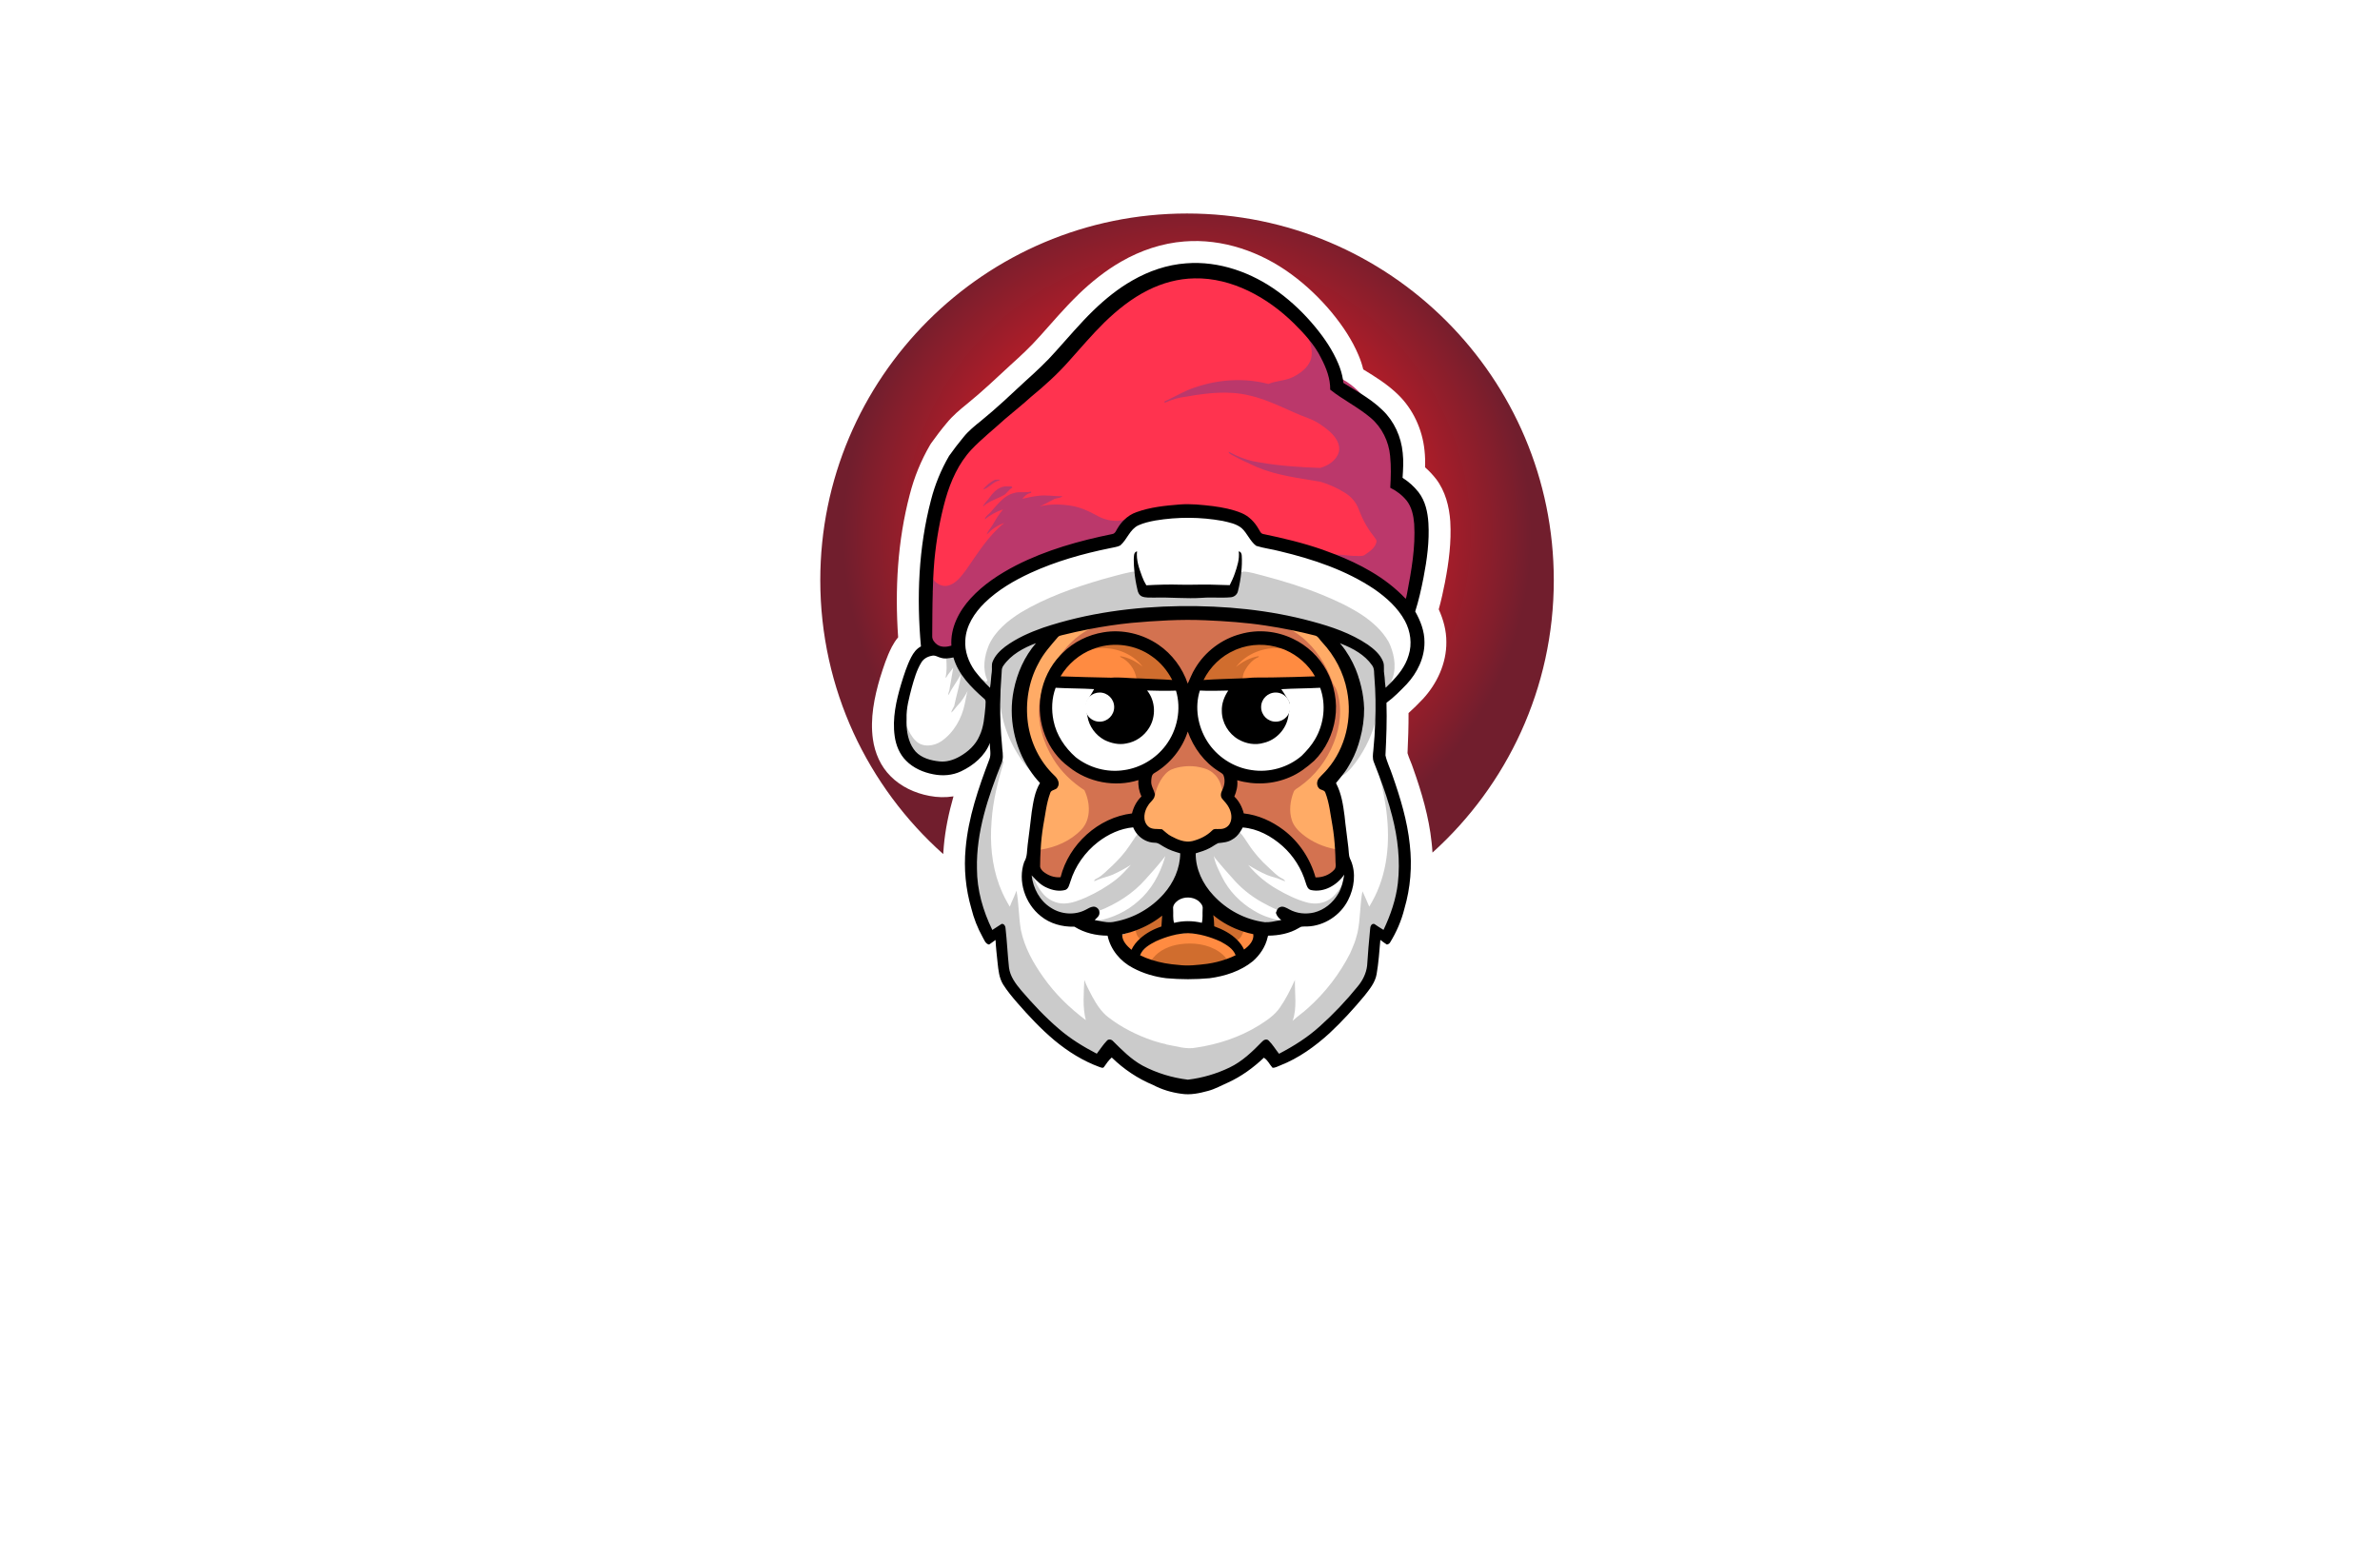 <?xml version="1.0" encoding="utf-8"?>
<!-- Generator: Adobe Illustrator 27.8.1, SVG Export Plug-In . SVG Version: 6.00 Build 0)  -->
<svg version="1.1" id="Layer_1" xmlns="http://www.w3.org/2000/svg" xmlns:xlink="http://www.w3.org/1999/xlink" x="0px" y="0px"
	 viewBox="0 0 350 230" style="enable-background:new 0 0 350 230;" xml:space="preserve">
<style type="text/css">
	.st0{fill:#EAE4B0;}
	.st1{fill:#332700;}
	.st2{fill:#EBEBFF;}
	.st3{fill:#FBFFAE;}
	.st4{fill:#B0FFD5;}
	.st5{fill:#B3FFFB;}
	.st6{fill:#FFFAB6;}
	.st7{fill:#2B2700;}
	.st8{fill:#FFFFB8;}
	.st9{fill:#040028;}
	.st10{fill:#260000;}
	.st11{opacity:0.5;fill:#848484;}
	.st12{fill:#2B2401;}
	.st13{fill:#FF7C6C;}
	.st14{fill:#CC2D21;}
	.st15{fill:#F75C4C;}
	.st16{fill:#FFE5CF;}
	.st17{fill:#FFFFFF;}
	.st18{fill:#CFDAE3;}
	.st19{fill:#006C11;}
	.st20{fill:#A11E10;}
	.st21{fill:#EDBC93;}
	.st22{fill:#898989;}
	.st23{fill:#2B1536;}
	.st24{fill:#15352A;}
	.st25{fill:#E4EAF5;}
	.st26{fill:#F2F5F5;}
	.st27{fill:#D6363D;}
	.st28{fill:#600000;fill-opacity:0.51;}
	.st29{fill:#F2CCA3;}
	.st30{fill:#D28F5F;}
	.st31{fill:#FF0000;fill-opacity:0.51;}
	.st32{fill:#C7D5F5;}
	.st33{fill:#F3DBC0;}
	.st34{fill:#F58086;}
	.st35{fill:url(#SVGID_1_);}
	.st36{fill:#FCC7A2;}
	.st37{fill:url(#SVGID_00000026135377175627392420000005669025684578502574_);}
	.st38{fill:#E20328;}
	.st39{fill:url(#SVGID_00000014632234437843593270000004082325338027855549_);}
	.st40{fill:#F4BDA8;}
	.st41{fill:#DCF7F6;}
	.st42{fill:url(#SVGID_00000017502254744459635290000000182887587887619229_);}
	.st43{fill:url(#SVGID_00000035509268553980803880000013401951236071469247_);}
	.st44{fill:url(#SVGID_00000153681774352143330670000017233716095153075888_);}
	.st45{fill:url(#SVGID_00000127749831779408844300000010637536881658658946_);}
	.st46{fill:url(#SVGID_00000032620220686469466850000008962276417424096160_);}
	.st47{fill:url(#SVGID_00000127015140598553152700000017810905746191294603_);}
	.st48{fill:url(#SVGID_00000028313963791014460900000011028468672618391713_);}
	.st49{fill:url(#SVGID_00000141448764830568669430000002599153521350232967_);}
	.st50{fill:url(#SVGID_00000008859870192495875840000013751024161058125727_);}
	.st51{fill:#E2B881;}
	.st52{fill:#FFFFFF;stroke:#000000;stroke-width:0.05;stroke-miterlimit:10;}
	.st53{fill:url(#SVGID_00000160893494949188069520000002652148219010577299_);}
	.st54{fill:url(#SVGID_00000038373101914105787520000017834485470427634362_);}
	.st55{fill:#0B9ED8;}
	.st56{fill:#FCDFB0;}
	.st57{fill:#FF0013;}
	.st58{fill:url(#SVGID_00000059279428198587716010000016542367181763636101_);}
	.st59{fill:#0A50FF;}
	.st60{fill:#FFB773;}
	.st61{fill-rule:evenodd;clip-rule:evenodd;fill:url(#SVGID_00000041285726173640331460000006723561518578714249_);}
	.st62{fill:#FF334F;}
	.st63{fill:#FFAB66;}
	.st64{fill:#FF8B41;}
	.st65{fill:#BB386B;}
	.st66{fill:#CBCBCB;}
	.st67{fill:#D37250;}
	.st68{fill:#D06D2E;}
	.st69{fill-rule:evenodd;clip-rule:evenodd;fill:#FFFFFF;}
	.st70{fill:#CAFFEC;}
	.st71{fill:#FFF6B3;}
	.st72{fill:#FFFBD2;}
	.st73{fill:#EFFFD2;}
	.st74{fill:#A01D21;}
	.st75{fill:#00261B;}
	.st76{fill:#F4FFB6;}
	.st77{fill:url(#SVGID_00000038413398458064244590000008743532782296510357_);}
	.st78{fill:#002340;}
	.st79{fill:url(#SVGID_00000021809844434339994350000011081530016184587136_);}
	.st80{fill:url(#SVGID_00000013169446111282085870000017924220108545800353_);}
	.st81{fill:#D91215;}
	.st82{fill:#98BBCE;}
	.st83{fill:#00A70C;}
	.st84{fill:#C47E2A;}
	.st85{fill-rule:evenodd;clip-rule:evenodd;fill:#1F1D1D;}
	.st86{fill-rule:evenodd;clip-rule:evenodd;fill:#2B2700;}
	.st87{fill-rule:evenodd;clip-rule:evenodd;fill:#FF1943;}
	.st88{fill:url(#SVGID_00000089557355477864376600000005579748651143781269_);}
	.st89{fill:url(#SVGID_00000130646300028159643930000007468569396685475998_);}
	.st90{fill:url(#SVGID_00000131345586985241502530000010344999808341764024_);}
	.st91{fill:url(#SVGID_00000066498657172796987730000016009648015713723791_);}
	.st92{fill:url(#SVGID_00000093885252513105840900000010443949590226321061_);}
	.st93{fill:url(#SVGID_00000134950190379777954580000015660803247795800450_);}
	.st94{fill:#E31E26;}
	.st95{fill:#811517;}
	.st96{fill:url(#SVGID_00000155115151081662807540000007320506476905089973_);}
	.st97{fill:url(#SVGID_00000177443309136107522540000004365143394456874648_);}
	.st98{fill:url(#SVGID_00000121963511438719310070000013502119739220412860_);}
	.st99{fill:#B47920;}
	.st100{fill:#089E32;}
	.st101{fill:#FFE30B;}
	.st102{fill-rule:evenodd;clip-rule:evenodd;fill:#EE1D24;}
	.st103{fill:#17377D;}
	.st104{filter:url(#Adobe_OpacityMaskFilter);}
	.st105{opacity:0.28;mask:url(#SVGID_00000034060059149231551570000008032099288746421166_);}
	.st106{fill:#3A3132;}
	.st107{fill:url(#SVGID_00000173880683576995062120000006622631506751286163_);}
	.st108{filter:url(#Adobe_OpacityMaskFilter_00000067920657337541691080000011591190057996986537_);}
	.st109{opacity:0.28;mask:url(#SVGID_00000021800380807676235800000014622913672661118910_);}
	.st110{fill:#102A63;}
	.st111{filter:url(#Adobe_OpacityMaskFilter_00000098208123249637090580000018065062675587710622_);}
	.st112{opacity:0.28;mask:url(#SVGID_00000159434227042323357260000006018527724460939938_);}
	.st113{fill:#0E2458;}
	.st114{filter:url(#Adobe_OpacityMaskFilter_00000070800278265511195050000007900159975455667115_);}
	.st115{opacity:0.25;mask:url(#SVGID_00000046305312206574761550000015843788022125991813_);}
	.st116{fill:url(#SVGID_00000088821757543287354920000013525817318872159412_);}
	.st117{fill:#00BEC6;}
	.st118{fill:url(#SVGID_00000173839999313827363310000005854168868457000088_);}
	.st119{fill:url(#SVGID_00000026877873639484566200000001259006670638638477_);stroke:#FFFFFF;stroke-miterlimit:10;}
	
		.st120{fill:url(#SVGID_00000156586903664440847270000011857366318926889603_);stroke:#FFFFFF;stroke-width:0.5;stroke-miterlimit:10;}
	.st121{fill:url(#SVGID_00000174591350381068185000000016218117412451287219_);}
	.st122{fill:#F9D075;}
	.st123{fill:#FFEF92;}
	.st124{fill:url(#SVGID_00000066477671274395728510000013074133060623102620_);}
	.st125{fill:url(#SVGID_00000014602709332415668490000007136554893096999843_);}
	.st126{fill:url(#SVGID_00000083794869837508724480000012607817013850591374_);}
	.st127{fill:#09890F;}
	.st128{fill:#A9CE4D;}
	.st129{fill:#FF9501;}
	.st130{fill:#AA1523;}
	.st131{fill:#006B52;}
	.st132{fill:#EEC200;}
	.st133{fill:#9F4641;}
	.st134{fill:url(#SVGID_00000055664791359561092180000004064772491573273787_);stroke:#FFFFFF;stroke-miterlimit:10;}
	.st135{fill:none;stroke:#FFFFFF;stroke-width:1.788;stroke-miterlimit:10;}
	.st136{fill:none;stroke:#BFDADD;stroke-width:2;stroke-linecap:round;stroke-linejoin:round;stroke-miterlimit:10;}
	.st137{fill:none;stroke:#016D39;stroke-width:2;stroke-linecap:round;stroke-linejoin:round;stroke-miterlimit:10;}
	.st138{fill:none;stroke:#00BFAD;stroke-width:2;stroke-linecap:round;stroke-linejoin:round;stroke-miterlimit:10;}
	.st139{fill:#12162E;}
	.st140{fill:none;stroke:#12162E;stroke-miterlimit:10;}
	.st141{fill:#016D39;}
	.st142{fill:#083F24;}
	.st143{fill:#FF5635;}
	.st144{fill:#C63724;}
	.st145{fill:#FFBE00;}
	.st146{fill:#00BFAD;}
	.st147{fill:#D1D3D3;}
	.st148{fill:#9A4641;}
	.st149{fill:url(#SVGID_00000112598329180681520230000010259403914953444482_);}
	.st150{fill:url(#SVGID_00000097502827194012390270000005446181576175751338_);stroke:#FFFFFF;stroke-miterlimit:10;}
	.st151{fill:#F75D58;}
	.st152{fill:url(#SVGID_00000078729986101950086250000005888558794087550854_);}
	.st153{opacity:0.42;fill:#FFFFFF;}
	.st154{fill:#229200;}
	.st155{fill:#FF0000;}
	.st156{fill:#0C1F26;}
	.st157{fill:#E43724;}
	.st158{fill:#6B2422;}
	.st159{fill:#FBF1E5;}
	.st160{fill:#FAF8F0;}
	.st161{fill:#EEEEED;}
	.st162{fill:#DBDEDD;}
	.st163{fill:#A6453D;}
	.st164{fill:#E3E4E7;}
	.st165{fill:#D2301D;}
	.st166{fill:#E2D7D0;}
	.st167{fill:#FCF8EF;}
	.st168{fill:#C42C1E;}
	.st169{fill:#0C232B;}
	.st170{fill:#0D3B6E;}
	.st171{fill:#139AEC;}
	.st172{fill:#F52A3C;}
	.st173{fill:url(#SVGID_00000082357250839825055600000011548506557586988214_);}
	.st174{fill:#890924;}
	.st175{fill:url(#SVGID_00000115514733304711559110000007101928153713753514_);}
	.st176{fill-rule:evenodd;clip-rule:evenodd;fill:url(#SVGID_00000046322730045108141420000010426163349960663465_);}
	.st177{fill-rule:evenodd;clip-rule:evenodd;fill:#CE1515;}
	.st178{fill-rule:evenodd;clip-rule:evenodd;fill:#FFFBDD;}
	.st179{fill-rule:evenodd;clip-rule:evenodd;fill:#06542B;}
	.st180{fill-rule:evenodd;clip-rule:evenodd;fill:#AA1111;}
	.st181{fill:#005C01;}
	.st182{fill:#F5AB35;}
	.st183{fill-rule:evenodd;clip-rule:evenodd;fill:#215605;}
	.st184{fill:#215605;}
	.st185{fill-rule:evenodd;clip-rule:evenodd;fill:url(#SVGID_00000131343548068821774220000002054781253985905807_);}
	.st186{fill:url(#SVGID_00000040553883930115340400000015490014079653907095_);}
	.st187{fill:url(#SVGID_00000021111440012580781020000006481687147368905610_);}
	.st188{fill:url(#SVGID_00000029022874610910190780000001604750712856301443_);}
	.st189{fill:url(#SVGID_00000120547337752652285640000011426868879968675740_);}
	.st190{fill:url(#SVGID_00000165212677023402808680000001282302265720010917_);}
	.st191{fill:url(#SVGID_00000083054066816882588050000009889658568550152078_);}
	.st192{fill:url(#SVGID_00000142170436990663732440000002075089460915134357_);}
	.st193{fill:url(#SVGID_00000084525829080424752410000008323540872995155357_);}
	.st194{fill:url(#SVGID_00000100368684205952819010000002482023226531330479_);}
	.st195{fill:#B6FFFF;}
	.st196{fill:url(#SVGID_00000108274948823948952130000008145140390594938811_);}
	.st197{fill:url(#SVGID_00000110466833764957495580000000495319924061728169_);}
	.st198{fill:url(#SVGID_00000052106035740689270420000015732683729794638519_);}
	.st199{fill:url(#SVGID_00000031899180647321352210000011404872759990492570_);}
	.st200{fill:url(#SVGID_00000165217100803268614800000017335738191884385417_);}
	.st201{fill:url(#SVGID_00000130608545406810735620000010008997942977857966_);}
	.st202{fill:url(#SVGID_00000085953662237299822830000000123994389031795336_);}
	.st203{fill:url(#SVGID_00000176014969369033148780000013574948202465081777_);}
	.st204{fill:url(#SVGID_00000111908693498214128280000011477552164445440414_);}
	.st205{fill:url(#SVGID_00000070803239697650091200000009742200723561097907_);}
	.st206{fill:url(#SVGID_00000083055991819574854950000001715028159259806392_);}
	.st207{fill:url(#SVGID_00000154411207653426178820000007191407508837131426_);}
	.st208{fill:url(#SVGID_00000064319034568212903750000010603497499196150148_);}
	.st209{fill:url(#SVGID_00000146470566637744072820000003499365420015303332_);}
	.st210{fill:url(#SVGID_00000123438621601585714700000000898720340444180406_);}
	.st211{fill:url(#SVGID_00000023971403028068364830000018293659712012792988_);}
	.st212{fill:#CE4A43;}
	.st213{fill:url(#SVGID_00000174587770301297809150000010847949940309008546_);}
	.st214{fill:#CE4A43;stroke:#FFFFFF;stroke-miterlimit:10;}
	.st215{fill:none;stroke:#CE4A43;stroke-miterlimit:10;}
</style>
<g>
	<radialGradient id="SVGID_1_" cx="174.564" cy="78.509" r="50.635" gradientUnits="userSpaceOnUse">
		<stop  offset="0" style="stop-color:#ED1C24"/>
		<stop  offset="0.172" style="stop-color:#E91C24"/>
		<stop  offset="0.353" style="stop-color:#DC1C25"/>
		<stop  offset="0.539" style="stop-color:#C71D27"/>
		<stop  offset="0.729" style="stop-color:#A91D29"/>
		<stop  offset="0.919" style="stop-color:#831E2C"/>
		<stop  offset="1" style="stop-color:#711E2D"/>
	</radialGradient>
	<path style="fill-rule:evenodd;clip-rule:evenodd;fill:url(#SVGID_1_);" d="M174.56,31.4c-29.76,0-53.93,24.17-53.93,53.93
		c0,8,1.75,15.6,4.88,22.44c3.14,6.83,7.66,12.9,13.2,17.84c0.02-0.37,0.05-0.74,0.08-1.11c0.22-2.51,0.74-4.97,1.43-7.38
		c-1.17,0.19-2.38,0.16-3.55-0.07c-2.13-0.4-4.18-1.35-5.71-2.9c-1.46-1.45-2.31-3.42-2.59-5.43c-0.43-3.06,0.2-6.15,1.06-9.07
		c0.01-0.01,0.01-0.03,0.02-0.05c0.47-1.5,0.96-3.02,1.68-4.42c0-0.01,0-0.01,0-0.01c0.27-0.51,0.58-1,0.95-1.44
		c-0.49-7.03-0.09-14.17,1.71-21c0.65-2.55,1.66-5.02,2.99-7.3c0.05-0.08,0.1-0.17,0.16-0.25c0.72-1.01,1.48-2.01,2.28-2.96
		c0.88-1.08,1.95-1.98,3.03-2.85c2.2-1.78,4.25-3.74,6.32-5.65c0.01-0.01,0.02-0.02,0.03-0.03c1.49-1.34,2.96-2.7,4.28-4.2
		c0.01-0.02,0.02-0.03,0.04-0.04c1.85-2.06,3.64-4.18,5.64-6.11v-0.01c1.93-1.86,4.03-3.55,6.36-4.88c2.82-1.62,5.99-2.69,9.25-2.94
		c5.61-0.45,11.22,1.51,15.71,4.81c2.26,1.65,4.28,3.6,6.06,5.75c0,0.01,0.01,0.01,0.01,0.02c1.53,1.87,2.89,3.91,3.83,6.14
		c0.29,0.68,0.53,1.38,0.7,2.1c1.79,1.09,3.57,2.2,5.08,3.67c2.25,2.16,3.62,5.17,3.93,8.26c0.09,0.82,0.11,1.65,0.08,2.47
		c0.58,0.51,1.11,1.07,1.58,1.67c0.01,0.01,0.01,0.01,0.02,0.02c1.38,1.8,1.96,4.07,2.11,6.29v0.03c0.17,2.96-0.21,5.92-0.77,8.82
		c0,0.01,0,0.01,0,0.02c-0.27,1.35-0.56,2.71-0.93,4.03c0.68,1.51,1.13,3.13,1.12,4.81c0.03,3.13-1.37,6.13-3.46,8.39
		c-0.02,0.02-0.03,0.03-0.05,0.05c-0.66,0.69-1.33,1.37-2.05,2.01c0.01,1.97-0.06,3.93-0.15,5.9c0.22,0.76,0.59,1.48,0.83,2.24
		c1.25,3.52,2.32,7.14,2.71,10.87c0.06,0.5,0.1,1.01,0.13,1.51c10.95-9.87,17.84-24.17,17.84-40.06
		C228.5,55.57,204.33,31.4,174.56,31.4z"/>
	<path class="st17" d="M206.11,126.55c-0.1-5.11-1.91-9.93-3.67-14.65c-0.01-0.05-0.03-0.1-0.05-0.15c0.04-2.55,0.26-5.12,0.3-7.67
		c0.04-2.08-0.04-4.15-0.43-6.2c-0.5-0.76-1.14-1.42-1.88-1.95c-0.05-0.05-0.1-0.08-0.15-0.11c-0.93-0.67-2.01-1.13-3.13-1.35
		c0.05,0.07,0.09,0.14,0.14,0.21c0.21,0.31,0.4,0.62,0.6,0.94c0.02,0.03,0.03,0.06,0.05,0.08c0.61,1.03,1.14,2.12,1.57,3.24
		c0.43,1.13,0.76,2.31,0.94,3.5c0.29,1.82,0.24,3.69-0.25,5.54c-0.04,0.23-0.08,0.46-0.14,0.68c-0.08,0.28-0.15,0.56-0.24,0.83
		c-0.58,1.67-1.58,3.16-2.54,4.63c-0.1,0.16-0.2,0.31-0.29,0.47c-0.02,0.01-0.03,0.03-0.04,0.05c-0.13,0.2-0.26,0.41-0.39,0.61
		c0,0.01-0.01,0.01-0.01,0.02c1.32,3.2,1.27,6.71,1.85,10.08c0,0.01,0,0.01,0,0.02c0.05,0.3,0.11,0.61,0.18,0.9
		c0,0.02,0,0.03,0.01,0.04c0.1,0.49,0.22,0.97,0.36,1.44c0.84,3.71-1.97,7.74-5.73,8.29c-0.46,0.03-0.91,0.11-1.36,0.22
		c-0.28,0.07-0.56,0.15-0.84,0.24c-1.45,0.47-2.85,1.1-4.43,1.05c-0.01,0.02-0.01,0.04-0.02,0.06c-0.03,0.09-0.06,0.18-0.11,0.27
		c-0.63,1.73-1.7,3.34-3.35,4.24c-3.71,2.08-8.17,2.09-12.27,1.54c-3.41-0.53-6.84-2.59-7.77-6.11c-1.37-0.09-2.74-0.32-3.99-0.9
		c-0.32-0.16-0.65-0.26-0.99-0.34h-0.01c-0.03-0.01-0.06-0.02-0.09-0.02c-1.01-0.22-2.07-0.23-3.01-0.67
		c-2.88-1.13-4.79-4.35-4.39-7.42c1.42-4.24,0.76-8.93,2.61-13.05c-0.35-0.4-0.68-0.82-0.98-1.25c-0.01,0-0.01-0.01-0.01-0.01
		c-2.64-3.65-3.87-8.35-2.75-12.76c0.48-2.53,1.91-4.69,3.2-6.86c-1.01,0.3-1.97,0.74-2.85,1.3c-0.19,0.12-0.38,0.24-0.56,0.38
		c-0.54,0.38-1.05,0.82-1.5,1.31c-0.18,0.18-0.34,0.37-0.5,0.56c-0.5,4.47-0.36,8.98,0.05,13.46c-0.08,0.31-0.16,0.62-0.26,0.92
		c0,0-0.01,0,0,0.01c-0.65,2.14-1.66,4.19-2.19,6.37c-1.85,6.05-2.04,12.89,0.99,18.6c0.6-0.35,1.21-0.68,1.82-1.01
		c0.65,3.08-0.28,6.75,1.96,9.31c3.29,3.98,7.06,7.78,11.83,9.94c0.59-0.75,1.19-1.49,1.82-2.21c1.47,1.61,3.21,3.02,5.14,4.06
		c0.18,0.11,0.37,0.21,0.57,0.3c1.98,0.99,4.16,1.57,6.42,1.57c3.47-0.51,6.94-1.87,9.38-4.48c0.56-0.44,0.97-1.23,1.72-1.34
		c0.62,0.66,1.15,1.4,1.72,2.13c3.75-1.75,6.91-4.49,9.68-7.52c0.26-0.3,0.53-0.59,0.8-0.89c1.12-1.21,2.25-2.47,2.65-4.1
		c0.02-0.13,0.03-0.27,0.05-0.4c0.25-2.1,0.29-4.21,0.66-6.3c0.45,0.22,1.34,0.67,1.79,0.89c1.05-2.12,1.79-4.4,2.13-6.74
		c0.1-0.68,0.16-1.36,0.19-2.04C206.14,127.75,206.14,127.15,206.11,126.55z M203.14,86.83c-5.32-3.85-11.81-5.5-18.13-6.86
		c-1.21-1.06-1.74-2.95-3.47-3.32c-4.39-1.13-9.14-1.13-13.53,0.02c-2.17,0.37-2.35,3.49-4.61,3.59
		c-5.94,1.23-11.97,2.96-16.94,6.56c-2.56,1.84-4.94,4.59-4.82,7.94c0.02,0.48,0.09,0.94,0.21,1.38c0.09,0.41,0.24,0.81,0.41,1.2
		c0.12,0.25,0.25,0.5,0.39,0.75c0.19,0.33,0.41,0.65,0.64,0.96c0.01,0.01,0.01,0.01,0.01,0.02c0.22,0.28,0.44,0.54,0.68,0.8
		c0.55,0.61,1.15,1.16,1.77,1.67l0.03,0.03c0.01-0.04,0.01-0.08,0.02-0.12c0.29-1.79-0.18-3.95,1.28-5.32
		c1.12-1.08,2.44-1.89,3.84-2.54c0.55-0.26,1.11-0.5,1.68-0.71c0.2-0.08,0.41-0.16,0.61-0.23c3.19-1.11,6.47-1.89,9.8-2.41
		c1.61-0.26,3.23-0.45,4.85-0.6c0.03,0,0.06,0,0.09-0.01c2.28-0.2,4.57-0.3,6.86-0.34c1.88,0.03,3.76,0.11,5.64,0.25
		c0.05,0,0.1,0.01,0.15,0.01c2.5,0.19,5,0.49,7.46,0.95c3.08,0.56,6.11,1.35,9.06,2.43c2.26,0.96,4.73,2.03,6.1,4.17
		c0.15,0.4,0.24,0.82,0.3,1.24c0.09,0.59,0.11,1.19,0.14,1.79v0.06c0.02,0.29,0.04,0.58,0.07,0.86c0.02,0.19,0.05,0.38,0.08,0.57
		c0.46-0.41,0.92-0.85,1.37-1.31c0.12-0.13,0.24-0.27,0.36-0.4c0.24-0.27,0.47-0.54,0.68-0.83c0.33-0.43,0.62-0.88,0.87-1.35
		c0.13-0.25,0.25-0.5,0.34-0.76c0.15-0.35,0.26-0.71,0.33-1.09c0.09-0.37,0.13-0.75,0.14-1.15
		C208.04,91.41,205.66,88.68,203.14,86.83z M169.08,87.59c-0.81,0.15-1.48-0.48-1.54-1.25c-0.16-0.62-0.27-1.26-0.35-1.89
		c-0.1-0.71-0.15-1.42-0.19-2.13c0.35,1.12,0.68,2.25,1.11,3.34c0.06,0.17,0.13,0.34,0.2,0.51h0.13c4.27,0,8.54,0.05,12.81-0.02
		h0.03c0.23-0.53,0.42-1.08,0.59-1.63c0.29-0.91,0.51-1.85,0.7-2.79c-0.07,0.81-0.09,1.66-0.17,2.49c-0.1,1.09-0.3,2.16-0.81,3.14
		C177.48,87.93,173.24,87.57,169.08,87.59z"/>
	<path class="st62" d="M208.25,75.57c-0.19-1.94-1.81-3.18-3.29-4.19c0.03-2.78,0.24-5.78-1.27-8.24c-1.75-2.84-5-4.11-7.55-6.08
		c-0.39-3.57-2.38-6.71-4.83-9.25c-0.2-0.21-0.4-0.41-0.6-0.61c-4.19-4.14-9.93-7.21-15.97-6.67c-5.31,0.36-9.86,3.68-13.4,7.44
		c-3.37,3.59-6.54,7.4-10.4,10.5c-4.13,3.78-9.43,6.89-11.41,12.43c-1.61,4.46-2.32,9.13-2.58,13.85c-0.04,0.61-0.07,1.23-0.09,1.85
		c0,0.23-0.01,0.45-0.01,0.68c-0.06,2.15-0.04,4.3,0.01,6.44c0.02,1.57,1.89,1.73,3.08,1.64c0.1-3.58,2.07-6.82,4.87-8.95
		c5.43-4.38,12.34-6.22,19-7.8c0.01-0.01,0.03-0.02,0.04-0.04c0.02-0.01,0.04-0.02,0.05-0.05c0.73-0.63,1.29-1.52,2.01-2.18
		c0.4-0.39,0.86-0.7,1.44-0.86c4.69-1.55,9.86-1.55,14.58-0.12c1.65,0.44,2.66,1.89,3.56,3.23c3.52,0.78,7.14,1.68,10.56,2.99
		c1.82,0.69,3.58,1.5,5.25,2.47c0.28,0.16,0.55,0.32,0.81,0.49c0.92,0.57,1.8,1.2,2.65,1.88c0.05,0.04,0.1,0.08,0.15,0.12
		c0.7,0.58,1.37,1.2,2.01,1.87c0.03,0.03,0.06,0.06,0.09,0.09c0.01-0.04,0.02-0.09,0.03-0.13c0.42-1.68,0.8-3.39,1.06-5.12
		c0.05-0.33,0.1-0.65,0.14-0.98c0.13-1.07,0.21-2.15,0.22-3.22v-0.04C208.49,77.86,208.42,76.71,208.25,75.57z"/>
	<path class="st63" d="M179.93,116.96c0.08-0.23,0.17-0.49,0.25-0.75c0.33-1.06,0.55-2.31-0.57-2.89c-2.34-1.41-3.76-3.78-4.85-6.2
		c-0.96,2.49-2.57,4.71-4.79,6.21c-1.43,0.72-0.71,2.48-0.32,3.65l-0.01,0.01c-1.07,1.27-2.29,3.28-0.98,4.79
		c0.01,0.02,0.02,0.03,0.04,0.05c0.22,0.02,0.44,0.07,0.65,0.13c0.57,0.15,1.11,0.4,1.64,0.67c0.18,0.1,0.36,0.2,0.54,0.29
		c0.41,0.22,0.82,0.45,1.23,0.64c0.44,0.2,0.88,0.37,1.35,0.45c0.5,0.11,1.02,0.12,1.58-0.02c0.01,0,0.03-0.01,0.04-0.01
		c0.01,0,0.01,0,0.01-0.01c0.33-0.11,0.65-0.25,0.96-0.39c1.08-0.5,2.11-1.12,3.23-1.51c0.31-0.12,0.63-0.21,0.96-0.28
		c0.02-0.03,0.05-0.05,0.06-0.08C182.23,120.19,180.9,118.25,179.93,116.96z M194.01,93.28c-1.66-0.42-3.33-0.78-5.02-1.08
		c-9.2-1.7-18.73-1.81-27.92-0.09c-1.83,0.33-3.66,0.74-5.46,1.23c-4.86,4.31-6.26,11.95-3.22,17.7c0.77,1.56,2.09,2.75,3.08,4.17
		c-0.52,0.71-1.37,1.24-1.51,2.17c-0.54,2.5-1.01,5.05-1.12,7.62c-0.05,1.03-0.03,2.05,0.07,3.08c0.7,1.07,2.04,1.18,3.17,1.44
		c0.35-1.36,0.93-2.63,1.68-3.78c0.12-0.19,0.25-0.38,0.39-0.56c2.01-2.79,5.08-4.78,8.53-5.37c0.44-0.92,0.94-1.8,1.45-2.67
		c-0.21-0.88-0.38-1.73-0.54-2.6c-5.4,1.72-11.86-1.32-13.71-6.72c-0.92-2.28-0.91-4.82-0.17-7.12c0.24-0.72,0.54-1.42,0.91-2.07
		c0-0.02,0.01-0.04,0.03-0.06c0.75-1.3,1.76-2.46,2.98-3.34c3.25-2.47,7.92-2.86,11.5-0.88c0.69,0.33,1.32,0.74,1.89,1.22
		c0,0,0,0.01,0.01,0.01c0.07,0.06,0.14,0.12,0.2,0.18c1.61,1.42,2.75,3.35,3.54,5.35c0.82-1.75,1.63-3.58,3.1-4.91
		c2.95-2.94,7.66-3.97,11.53-2.37c3.88,1.49,6.72,5.34,6.94,9.5c0.27,3.69-1.48,7.51-4.59,9.57c-2.76,2.06-6.45,2.6-9.75,1.64
		c-0.01,0.07-0.03,0.14-0.05,0.21c0,0.01,0,0.01,0,0.02c-0.17,0.78-0.35,1.56-0.53,2.35c0.51,0.9,1.02,1.81,1.5,2.74
		c1.48,0.23,2.89,0.73,4.17,1.46c0.03,0.01,0.06,0.03,0.09,0.05c0.82,0.46,1.58,1.02,2.28,1.65c0.09,0.07,0.17,0.15,0.26,0.24
		c1.79,1.68,3.12,3.86,3.78,6.26c1.13-0.26,2.5-0.37,3.19-1.46c0.09-1.04,0.1-2.08,0.05-3.11c-0.12-2.48-0.58-4.94-1.08-7.37
		c-0.14-1.01-0.98-1.64-1.57-2.37c2.5-2.84,4.72-6.23,4.67-10.16C199.1,100.62,197.06,96.38,194.01,93.28z"/>
	<path class="st64" d="M174.8,137.17c-2.72,0.2-6.19,0.88-7.4,3.67c0.62,0.26,1.26,0.49,1.9,0.68c0.24,0.08,0.48,0.14,0.72,0.2
		c0.2,0.06,0.4,0.1,0.61,0.14c2.82,0.63,5.8,0.62,8.61-0.06c0.14-0.03,0.29-0.07,0.43-0.11c0.29-0.08,0.58-0.16,0.87-0.26
		c0.56-0.17,1.1-0.38,1.64-0.61C180.97,138.04,177.5,137.4,174.8,137.17z M182.85,136.82c-1.62-0.6-3.14-1.47-4.56-2.46
		c0.08,0.71,0.14,1.42,0.22,2.14c0.49,0.18,0.96,0.39,1.4,0.64h0.01c0.36,0.21,0.71,0.43,1.03,0.68c0.01,0.01,0.01,0.01,0.01,0.01
		c0.24,0.17,0.46,0.35,0.68,0.55c0.61,0.54,1.16,1.17,1.63,1.86c0.72-0.83,1.3-1.75,1.43-2.85
		C184.07,137.24,183.45,137.06,182.85,136.82z M167.62,136.43c-0.06,0.03-0.11,0.06-0.17,0.08c-0.15,0.07-0.29,0.13-0.44,0.19
		c-0.5,0.22-1.01,0.42-1.53,0.61c-0.01,0.02-0.03,0.02-0.05,0.02c-0.13,0.05-0.26,0.1-0.4,0.15c-0.14,0.05-0.28,0.1-0.42,0.15
		c0.47,0.91,1.06,1.79,1.76,2.57c0.45-0.71,1-1.34,1.62-1.88c0.26-0.23,0.54-0.45,0.83-0.64c0.28-0.21,0.58-0.39,0.89-0.56
		c0.43-0.24,0.89-0.45,1.36-0.63c0.06-0.72,0.13-1.43,0.2-2.13C170.12,135.18,168.89,135.85,167.62,136.43z M189.71,95.51
		c-0.06-0.04-0.13-0.07-0.2-0.1c-2.02-0.97-4.32-1.11-6.44-0.55c-0.62,0.15-1.22,0.37-1.79,0.64c-2,0.94-3.68,2.54-4.56,4.64
		c-0.01,0.02-0.01,0.03-0.02,0.05h0.03c1.99-0.07,3.97-0.13,5.96-0.19c3.76-0.12,7.53-0.21,11.3-0.29
		C193.03,97.9,191.56,96.37,189.71,95.51z M168.36,95.57c-0.28-0.15-0.56-0.27-0.85-0.39c-0.01-0.01-0.02-0.01-0.03-0.01
		c-1.43-0.55-2.99-0.75-4.54-0.53c-1.03,0.1-2,0.39-2.91,0.83c-1.84,0.86-3.39,2.33-4.43,4.1c3.85,0.24,7.71,0.28,11.56,0.38
		c1.91,0.05,3.81,0.12,5.71,0.23C171.95,98.17,170.31,96.54,168.36,95.57z"/>
	<path class="st65" d="M163.85,78.54c0.02,0,0.03-0.01,0.05-0.02c1.21-0.35,2.35-1.09,3.06-2.15c-0.35-0.1-0.7-0.09-1.05-0.03
		c-0.19,0.02-0.38,0.06-0.58,0.11c-0.32,0.07-0.65,0.14-0.98,0.15c-1.06,0.04-2.13-0.25-3.05-0.78c-1.17-0.65-2.4-1.21-3.73-1.43
		c-1.54-0.25-3.13-0.29-4.66,0.08c0.71-0.29,1.36-0.68,2.04-1.03c0.4-0.24,0.95-0.11,1.29-0.47c-1.21,0.05-2.41-0.22-3.61-0.04
		c-0.77,0.09-1.53,0.25-2.29,0.43c0.34-0.41,0.75-0.79,1.3-0.88v-0.19c-0.83,0.23-1.72-0.05-2.55,0.23
		c-1.51,0.38-2.42,1.73-3.41,2.8c-0.29,0.36-0.77,0.59-0.86,1.07c0.8-0.64,1.7-1.16,2.68-1.46c-0.65,0.72-1.11,1.58-1.62,2.41
		c-0.26,0.42-0.63,0.79-0.78,1.28c0.73-0.75,1.58-1.38,2.58-1.7c-2.32,1.85-3.88,4.42-5.56,6.83c-0.71,0.94-1.45,2.01-2.63,2.36
		c-0.87,0.25-1.74-0.21-2.26-0.91c-0.07-0.1-0.14-0.2-0.2-0.31c-0.03-0.05-0.06-0.09-0.08-0.14c-0.69-1.15-0.68-2.54-0.56-3.83
		c-0.1,0.15-0.22,0.31-0.26,0.5c-0.09,1.31-0.3,2.66,0.09,3.95c0.13,0.46,0.36,0.86,0.64,1.23c0.1,0.14,0.2,0.27,0.31,0.4
		c0.02,0.03,0.04,0.05,0.06,0.08c-0.02,0.01-0.04,0.02-0.06,0.03c-0.11,0.04-0.22,0.1-0.32,0.17c-0.36,0.23-0.64,0.6-0.72,1.04
		c-0.25,0.94,0.29,1.81,0.51,2.7c0.21,0.78,0.16,1.61,0.04,2.41c-0.09,0.87,0.58,1.71,1.42,1.9c0.5,0.11,1.08-0.1,1.52,0.26
		c0.36,0.04,0.74,0.05,1.1-0.04c0.48-0.3,0.85-0.78,0.91-1.35c0.08-0.73,0.18-1.46,0.15-2.18c-0.04-0.59,0.11-1.19,0.4-1.69
		c0.42-0.47,0.93-0.86,1.3-1.37c0.56-0.76,1.17-1.48,1.91-2.06c0.8-0.62,1.36-1.51,2.24-2.02c1.23-0.79,2.66-1.12,4.01-1.62
		c0.83-0.29,1.64-0.64,2.46-0.96c0.99-0.37,2.07-0.41,3.02-0.9c0.72-0.38,1.54-0.52,2.34-0.66c0.56-0.09,1.04-0.44,1.36-0.9
		c0.93-0.06,2.03,0.24,2.79-0.46c0.32,0.06,0.63,0.15,0.95,0.22c-0.2-0.23-0.47-0.37-0.73-0.52c-0.01-0.18,0-0.35,0.02-0.51V78.54z
		 M148.25,71.54c-1.14-0.14-2.06,0.69-2.66,1.55c-0.33,0.49-0.82,0.88-1.05,1.43c0.85-0.82,2.02-1.11,3.03-1.67
		c0.52-0.26,0.76-0.85,1.28-1.11C148.87,71.4,148.43,71.59,148.25,71.54z M146.33,70.56c-0.71,0.32-1.3,0.85-1.79,1.45
		c0.92-0.25,1.49-1.17,2.44-1.36l0.01-0.11C146.76,70.54,146.54,70.55,146.33,70.56z M207.98,83.12c-0.21-0.14,0-0.34,0.07-0.49
		c0.06-0.12,0.12-0.24,0.19-0.36c0.35-0.66,0.76-1.34,0.68-2.12c0-0.33-0.19-0.6-0.36-0.86c-0.06-0.07-0.1-0.16-0.1-0.24v-0.04
		c0.01-0.22,0.17-0.46,0.21-0.67c0.21-0.63-0.01-1.25-0.21-1.84c0.03-0.53,0.25-1.04,0.2-1.57c0-0.8-0.52-1.5-1.19-1.88
		c-0.53-0.26-0.53-0.94-0.94-1.32c-0.48-0.5-0.57-1.21-0.7-1.86c-0.06-0.42-0.68-0.63-0.44-1.09c0.48-1.35,0.6-2.94-0.14-4.23
		c-0.3-0.62-0.9-1.02-1.18-1.64c-0.45-0.93-1-1.81-1.74-2.52c-0.82-0.78-1.48-1.72-2.27-2.54c-0.1-0.12-0.22-0.24-0.34-0.36
		c-0.67-0.64-1.41-1.23-2.23-1.67c-0.44-0.24-0.89-0.44-1.37-0.58c0.19-0.57,0.52-1.19,0.24-1.78c-0.17-0.51-0.69-0.78-1.19-0.83
		c-0.09-1.68-0.84-3.23-1.9-4.51c-0.95-1.12-2-2.23-3.37-2.81c-0.38-0.17-0.78-0.36-1.21-0.32c0.37,0.26,0.82,0.42,1.11,0.8
		c0.54,0.64,1.05,1.32,1.51,2.02c0.33,0.49,0.62,0.99,0.89,1.51c0.1,0.2,0.19,0.4,0.28,0.61c0,0,0.01,0.01,0.01,0.02
		c0.39,0.98,0.6,2.07,0.23,3.08c-0.47,1.12-1.51,1.88-2.55,2.41c-1.14,0.58-2.47,0.53-3.64,1.03c-3.58-0.94-7.41-0.67-10.89,0.54
		c-1.35,0.44-2.58,1.18-3.86,1.79c-0.18,0.07-0.35,0.14-0.51,0.22c0,0.06-0.01,0.17-0.01,0.23c1.02-0.48,2.12-0.8,3.24-0.92
		c3.03-0.54,6.18-0.91,9.21-0.17c3.06,0.67,5.79,2.29,8.71,3.36c1.17,0.43,2.21,1.15,3.14,1.96c0.81,0.75,1.6,1.81,1.33,2.98
		c-0.34,1.26-1.57,2.03-2.75,2.36c-2.97-0.1-5.96-0.3-8.89-0.81c-1.25-0.17-2.46-0.55-3.59-1.08c-0.33-0.17-0.65-0.35-0.98-0.5
		c0.02,0.3,0.33,0.38,0.56,0.52c1.16,0.65,2.38,1.18,3.59,1.74c2.96,1.25,6.17,1.62,9.31,2.15c1.3,0.38,2.56,0.94,3.7,1.67
		c0.89,0.56,1.61,1.39,1.97,2.39c0.52,1.4,1.23,2.73,2.16,3.9c0.19,0.31,0.59,0.61,0.42,1.01c-0.24,0.89-1.08,1.36-1.78,1.86
		c-0.48,0.2-1.02,0.07-1.52,0.09c-0.89-0.02-1.78-0.21-2.67-0.2c-0.12,0-0.25,0-0.37,0.02c-0.07,0-0.15,0-0.22,0.01
		c-0.75,0.08-1.45-0.23-2.14-0.47c0.05,0.06,0.15,0.2,0.19,0.27c0.73,0.23,1.38,0.65,1.96,1.15c0.59,0.53,1.37,0.73,2.1,0.99
		c1.08,0.38,2.22,0.56,3.36,0.52c0.1,0,0.19,0,0.29-0.01c0.01,0,0.01,0,0.02,0l0.03,0.03c0.15,0.15,0.31,0.3,0.47,0.45
		c0,0.01,0,0.01,0,0.02c0.08,0.4,0.18,0.84,0.51,1.11c0.6,0.5,1.4,0.58,2.14,0.77c0.04,0.01,0.09,0.02,0.13,0.03
		c0,0.03,0.01,0.06,0.02,0.09c0.1,0.59,0.27,1.22,0.76,1.6c0.33,0.29,0.82,0.35,1.25,0.27c0.04-0.01,0.08-0.02,0.12-0.04
		c0.05,0,0.09-0.01,0.13-0.03c0.77-0.37,1.11-1.23,1.37-1.99c0.32-1.02,0.33-2.29-0.44-3.1C208.07,83.2,208.02,83.16,207.98,83.12z"
		/>
	<path class="st66" d="M198.65,127.66c-0.51,0.66-0.75,1.47-1.15,2.2c-0.04,0.08-0.08,0.15-0.13,0.23c-0.53,0.97-1.23,1.91-2.25,2.4
		c-0.92,0.46-2,0.49-2.98,0.22c-1.51-0.42-2.93-1.12-4.28-1.9c-1.64-0.93-3.1-2.15-4.3-3.6c0.89,0.54,1.8,1.06,2.76,1.47
		c0.68,0.3,1.42,0.39,2.09,0.72c0.19,0.08,0.36,0.14,0.57,0.22c-0.07-0.29-0.37-0.37-0.58-0.5c-0.68-0.37-1.2-0.97-1.78-1.48
		c-1.15-1.03-2.19-2.2-3.03-3.5c-0.4-0.57-0.77-1.22-1.26-1.73c-0.24-0.27-0.53-0.5-0.87-0.66c-0.17-0.03-0.34-0.04-0.51-0.04
		c-0.38,0.02-0.74,0.13-1.02,0.36c-0.13,0.1-0.24,0.23-0.33,0.38c-0.16,0-0.31,0.01-0.45,0.03c-0.65,0.15-1.16,0.65-1.34,1.3
		c-0.12-0.04-0.23-0.07-0.34-0.1c-0.25-0.11-0.51-0.14-0.77-0.1c-0.26,0.02-0.52,0.11-0.75,0.22c-0.08,0.05-0.14,0.11-0.21,0.17
		c0,0.01,0,0.01-0.01,0.01c-0.64,0.64-0.68,1.64-0.54,2.5c0.05,0.18,0.09,0.37,0.15,0.57c0.53,1.58,1.38,3.05,2.41,4.36
		c1.53,1.96,3.73,3.34,6.09,4.11c2.06,0.63,4.32,0.8,6.4,0.19c-0.7-0.08-1.41-0.19-2.11-0.35c-1.3-0.28-2.56-0.71-3.7-1.41
		c-2.01-1.18-3.72-2.91-4.74-5.01c-0.47-0.98-1.01-1.96-1.18-3.05c0.07,0.11,0.13,0.22,0.2,0.34c0.81,0.99,1.65,1.95,2.51,2.9
		c1.21,1.42,2.68,2.62,4.32,3.54c0.73,0.41,1.49,0.8,2.27,1.13c1.34,0.58,2.75,1,4.21,1.15c1.39,0.12,2.84-0.24,3.95-1.11
		c1.03-0.77,1.7-1.92,2.15-3.11C198.46,129.75,198.77,128.72,198.65,127.66z M174.7,125.05c-0.08-0.19-0.14-0.38-0.2-0.56
		c-0.1-0.18-0.23-0.34-0.39-0.48c-0.36-0.33-0.86-0.5-1.35-0.45c-0.08,0.01-0.15,0.02-0.22,0.04c-0.18,0.09-0.37,0.13-0.57,0.16
		c-0.04-0.34-0.21-0.61-0.44-0.84c-0.09-0.09-0.19-0.18-0.29-0.26c-0.08-0.02-0.16-0.03-0.25-0.03c-0.29,0-0.61,0.08-0.85,0.03
		c-0.2-0.3-0.48-0.55-0.79-0.7c-0.22-0.12-0.46-0.18-0.69-0.18c-0.27,0-0.52,0.08-0.75,0.26c-0.24,0.2-0.46,0.42-0.65,0.66
		c-0.41,0.51-0.74,1.09-1.12,1.62c-0.73,1.12-1.64,2.11-2.61,3.04c-0.73,0.63-1.36,1.39-2.23,1.84c-0.18,0.08-0.39,0.16-0.39,0.41
		c0.22-0.09,0.45-0.18,0.67-0.28c0.68-0.28,1.42-0.41,2.09-0.71c0.92-0.41,1.8-0.9,2.64-1.43c-0.69,0.75-1.37,1.53-2.18,2.16
		c-1.35,1.06-2.85,1.92-4.41,2.63c-1,0.43-2.04,0.85-3.14,0.9c-1.31,0.06-2.59-0.61-3.36-1.65c-0.56-0.69-0.94-1.48-1.31-2.28
		c-0.2-0.4-0.39-0.81-0.61-1.21h-0.11c-0.08,1.6,0.49,3.17,1.29,4.54c0.74,1.23,1.98,2.18,3.39,2.52c1.46,0.37,2.98,0.07,4.4-0.35
		c0.46-0.15,0.92-0.31,1.37-0.5c2.57-1.01,4.98-2.53,6.81-4.62c1.01-1.12,2.01-2.23,2.92-3.42c-0.04,0.12-0.09,0.26-0.12,0.4
		c-0.72,2.34-1.96,4.59-3.84,6.2c-1.66,1.5-3.75,2.48-5.93,2.9c-0.23,0.06-0.45,0.1-0.68,0.13c-0.39,0.15-0.85,0-1.19,0.25
		c0.52,0.04,1.03,0.17,1.56,0.25c4.14,0.38,8.43-1.44,11-4.72c1.12-1.49,2.1-3.14,2.52-4.98
		C174.72,125.91,174.73,125.47,174.7,125.05z M205.93,130.39c-0.05-0.03-0.1-0.06-0.15-0.09c0.14-0.65,0.26-1.3,0.34-1.95
		c0.55-3.79,0.23-7.71-0.98-11.34c-0.57-1.79-1.39-3.5-2.44-5.06c-0.07-0.07-0.18-0.09-0.26-0.05c-0.13,0.03-0.22,0.16-0.14,0.32
		c0.18,0.63,0.36,1.27,0.53,1.91c0.25,0.9,0.47,1.81,0.66,2.73c0.87,4.43,0.98,9.14-0.63,13.42c-0.39,1.07-0.91,2.08-1.5,3.06
		c-0.32-0.76-0.65-1.51-1-2.26c-0.39,2.02-0.29,4.1-0.73,6.11c-0.09,0.33-0.18,0.67-0.28,1c-0.05,0.13-0.1,0.27-0.14,0.42
		c-0.2,0.53-0.43,1.05-0.65,1.57c-1.54,3.05-3.67,5.81-6.21,8.08c-0.72,0.67-1.55,1.21-2.26,1.88c0.69-1.93,0.29-4.02,0.34-6.02
		c-0.64,1.41-1.33,2.81-2.22,4.08c-0.78,1.13-1.94,1.89-3.08,2.61c-2.79,1.73-5.97,2.78-9.21,3.26c-1.48,0.31-2.95-0.22-4.4-0.46
		l-0.09-0.05c-0.54-0.1-1.06-0.26-1.58-0.42c-0.07-0.03-0.22-0.07-0.3-0.09c-2.35-0.8-4.6-1.92-6.56-3.44
		c-1.03-0.78-1.73-1.9-2.35-3.02c-0.42-0.81-0.87-1.61-1.18-2.47c-0.08,1.97-0.28,3.98,0.22,5.91c-2.38-1.77-4.53-3.87-6.24-6.3
		c-1.5-2.1-2.79-4.42-3.31-6.96c-0.33-1.92-0.29-3.88-0.65-5.78c-0.27,0.8-0.69,1.56-0.98,2.36c-0.51-0.85-0.98-1.73-1.34-2.65
		c-0.08-0.18-0.15-0.37-0.22-0.54c-1.11-3.02-1.38-6.29-1.11-9.48c0.19-2.89,0.91-5.7,1.72-8.46c0.08-0.18-0.02-0.3-0.15-0.33
		c-0.11-0.04-0.25,0.01-0.31,0.15c-0.03,0.05-0.07,0.1-0.1,0.16c0,0-0.01,0,0,0.01c-0.44,0.66-0.83,1.34-1.18,2.05
		c-2.37,4.94-4.04,9.09-2.85,14.42c-0.21,0.14,0.71,1.91,0.56,2.12c0.03,0.86,0.44,1.63,0.64,2.45c0.28,1.32,0.61,2.68,1.43,3.77
		c0.32,0.45,0.91,0.51,1.41,0.38c0.1-0.07,0.21-0.13,0.32-0.19c0.02,0.7-0.03,1.41,0.11,2.11c0.22,1.28,0.25,3.24,0.82,4.41
		c2.05,4.02,5.47,6.86,9.16,9.49c1.12,0.78,2.27,1.54,3.53,2.09c0.75,0.34,1.69,0.29,2.32-0.27c0.12-0.2,0.25-0.39,0.37-0.57
		c1.94,1.23,2.72,2.19,4.73,2.8c0.17,0.05,0.36,0.1,0.55,0.15c-0.01,0.05,0,0.1,0.02,0.15c0.2,0.61,1.98,1.19,2.62,1.25
		c0.52-0.03,0.67,0.56,1.09,0.75c0.53,0.26,1.15,0.18,1.73,0.11c0.8-0.21,1.61,0.2,2.43,0.03c0.48-0.07,0.83-0.43,1.09-0.81
		c0.41-0.09,0.89-0.13,1.18-0.47c0.26-0.27,1.05-0.04,1.09-0.39c2.43-0.58,3.95-2.25,6.07-3.57c0.28,0.6,0.88,1.06,1.55,1.05
		c0.73,0.06,1.39-0.31,2.01-0.63c3.5-1.91,6.52-4.63,8.86-7.85c1.04-1.41,1.95-2.92,2.7-4.5c0.1-0.21,0.2-0.42,0.3-0.64
		c0.08-0.25,0.17-0.49,0.27-0.73c0.04-0.15,0.09-0.29,0.15-0.42c0.38-1.14,0.51-2.33,0.46-3.52c0.45,0.24,1.04,0.37,1.48,0.03
		c0.5-0.41,0.74-1.02,0.99-1.59c0.5-1.14,0.59-2.4,1.05-3.55c0.15-0.51,0.38-1.06,0.14-1.57
		C206.1,130.49,206.01,130.44,205.93,130.39z M205.54,99.91c-0.14,0.02-0.28,0.05-0.42,0.1c-0.37,0.27-0.68,0.61-0.82,1.06
		c0.27-0.29,0.56-0.55,0.88-0.76c0.3-0.2,0.62-0.35,0.98-0.43C205.95,99.86,205.74,99.87,205.54,99.91z M208.07,95.63
		c-0.12,0.07-0.22,0.16-0.31,0.25c-0.09,0.1-0.17,0.21-0.26,0.31c-0.1,0.26-0.11,0.52-0.07,0.78c0.04,0.26,0.14,0.52,0.25,0.76
		c-0.2-0.05-0.4-0.05-0.59,0c-0.5,0.11-0.91,0.52-0.88,1.08c0.01,0.07,0.01,0.17,0.01,0.27c0.01,0.22,0.05,0.45,0.29,0.38
		c0.43-0.47,0.79-1.01,1.26-1.44c0.22-0.25,0.53-0.43,0.62-0.77c0.18-0.55,0.4-1.1,0.58-1.65
		C208.66,95.58,208.36,95.55,208.07,95.63z M202.6,98.79c-0.22-0.89-0.37-1.93-1.14-2.53c-0.3-0.26-0.71-0.25-1.08-0.33
		c-0.03-0.01-0.07-0.02-0.1-0.03c-0.02-0.03-0.03-0.05-0.05-0.08c-0.26-0.42-0.48-0.88-0.77-1.28l-0.01-0.01
		c-0.03-0.01-0.07-0.04-0.1-0.06c-0.89-0.18-1.76-0.56-2.63-0.99c-0.44,0.28-0.66,0.89-0.4,1.36c0.26,0.58,0.91,0.81,1.3,1.3
		c0.34,0.42,0.65,0.87,0.97,1.31c0.33,0.47,0.56,1.01,0.87,1.49c0.05,0.1,0.11,0.19,0.18,0.28c0.03,0.05,0.06,0.1,0.08,0.15
		c0.21,0.35,0.27,0.76,0.37,1.14c0.02,0.12,0.05,0.23,0.06,0.35c0.11,0.52,0.19,1.05,0.25,1.58c0.12,0.99,0.15,2,0.05,3
		c-0.22,2.46-1.09,4.83-2.32,6.96c-0.31,0.57-0.77,1.08-0.92,1.73c0.01,0,0.01,0,0.02-0.01c0.04-0.01,0.09-0.03,0.13-0.05
		c0.57-0.24,1-0.74,1.41-1.19c1.61-1.94,2.8-4.23,3.47-6.66c0.2-0.7,0.35-1.42,0.45-2.14C202.95,102.33,202.93,100.54,202.6,98.79z
		 M152.91,93.38c-0.55-0.17-1.12,0.02-1.58,0.31c-0.73,0.43-1.17,1.15-1.57,1.88c-0.06,0.11-0.13,0.23-0.19,0.34
		c-0.13,0-0.25,0.01-0.37,0.04c-0.6,0.1-1.14,0.45-1.39,1.02c-0.04,0.09-0.08,0.19-0.11,0.29c-0.53,1.33-0.7,2.79-0.7,4.22
		c-0.02,0.68,0.01,1.37,0.09,2.05c0.36,3.36,1.77,6.59,3.88,9.21c0.14,0.15,0.28,0.31,0.43,0.46c0.23,0.26,0.47,0.5,0.76,0.69
		c0,0,0,0.01,0.01,0.01c0.15,0.1,0.32,0.18,0.5,0.24c-0.24-0.73-0.74-1.33-1.1-1.99c-0.7-1.25-1.26-2.58-1.66-3.96
		c-0.82-2.73-0.7-5.66,0.03-8.39c0.13-0.5,0.51-0.86,0.72-1.31c0.39-0.82,0.95-1.53,1.49-2.26c0.39-0.57,1.16-0.79,1.41-1.46
		C153.8,94.23,153.44,93.57,152.91,93.38z M204.43,94.87c-0.09-0.17-0.17-0.34-0.23-0.49c-0.94-1.64-2.38-2.92-3.93-3.96
		c-1.83-1.19-3.82-2.11-5.83-2.94c-2.8-1.14-5.7-2.02-8.62-2.8c-0.99-0.24-1.96-0.58-2.98-0.62c-0.1,0.04-0.2,0.07-0.3,0.11
		c-0.05,0.02-0.1,0.03-0.14,0.05c-0.12,0.04-0.23,0.08-0.34,0.12c-0.07,0.06-0.13,0.11-0.19,0.18c-0.18,0.16-0.34,0.34-0.49,0.54
		c-0.1,0.34-0.17,0.69-0.15,1.05c0,0.01,0.01,0.02,0.02,0.04c0.05,0.12,0.13,0.34,0.17,0.45c-1.44-0.22-2.9-0.38-4.36-0.35
		c-0.68,0.02-1.43-0.07-2.01,0.36c-0.43-0.07-0.81-0.34-1.25-0.33c-1.78-0.1-3.57,0.03-5.34,0.32c0.05-0.14,0.04-0.29-0.02-0.43
		c-0.07-0.17-0.19-0.34-0.33-0.51c-0.22-0.26-0.49-0.52-0.62-0.77c-0.13-0.17-0.22-0.32-0.3-0.44c-0.12-0.18-0.2-0.31-0.36-0.35
		c-0.12-0.04-0.27-0.03-0.49,0.02c-1.45,0.29-2.87,0.72-4.29,1.1c-4.13,1.21-8.24,2.65-11.94,4.87c-1.9,1.19-3.73,2.7-4.68,4.77
		c-0.68,1.63-0.99,3.56-0.22,5.21c-0.07,0.07-0.13,0.14-0.19,0.22c-0.2-0.19-0.42-0.31-0.66-0.41c-0.01-0.01-0.03-0.01-0.04-0.02
		c-0.11,0-0.23,0-0.34,0.01c-0.23,0.02-0.46,0.06-0.68,0.15c0.15-0.49,0.17-0.43,0-0.95c0-0.01,0-0.01-0.01-0.02
		c-0.07-0.31-0.38-0.72-0.64-0.96c-0.05-0.04-0.09-0.08-0.13-0.11c-0.26-0.01-0.09-0.28-0.34-0.26c0.05-0.12,0.08-0.25,0.08-0.38
		c0.03-0.4-0.15-0.85-0.41-1.2c-0.07-0.09-0.14-0.17-0.22-0.24c-0.34-0.46-0.49-0.31-0.97-0.27l0.06-0.08
		c-0.36,0.09-0.74,0.08-1.1,0.04c-0.35,0.03-0.48,0.5-0.49,0.81c0.01,0.15,0.02,0.29,0.03,0.44c0.06,0.94,0.1,1.88-0.11,2.81
		l0.1-0.01c0.28-0.54,0.73-0.95,1.04-1.47c-0.21,1.13-0.37,2.26-0.59,3.39c-0.09,0.21-0.14,0.45-0.18,0.69
		c0.25-0.24,0.33-0.59,0.53-0.87c0.47-0.72,0.93-1.46,1.37-2.2c-0.16,1.58-0.69,3.1-1,4.66c-0.15,0.31-0.36,0.61-0.44,0.96
		c0.37-0.24,0.57-0.64,0.86-0.95c0.64-0.65,1.14-1.43,1.56-2.23c-0.2,0.6-0.27,1.23-0.41,1.84c-0.43,2.18-1.61,4.28-3.46,5.56
		c-1.08,0.73-2.75,0.95-3.74-0.05c-0.64-0.59-1-1.37-1.36-2.14c-0.17-0.34-0.33-0.69-0.51-1.01c-0.38,0.18-0.19,0.69-0.2,1.03
		c0.05,1.45,0.34,3,1.34,4.12c0.73,0.89,1.87,1.3,2.99,1.42c0.79,0,1.58-0.15,2.32-0.42c0.31,0.51,0.88,0.92,1.5,0.68
		c1.17-0.47,2.07-1.41,2.94-2.3c0.68-0.8,1.56-1.57,1.67-2.67c0.08-1.06-0.02-2.11,0.05-3.16c-0.1,0.11-0.19,0.23-0.28,0.36
		c0.24-0.9,0.09-1.85,0.36-2.75c0.06-0.19,0.14-0.4,0.24-0.59c0.01-0.03,0.03-0.06,0.05-0.09c0.13-0.23,0.28-0.4,0.43-0.39
		c0.34-0.33,0.3-0.85,0.37-1.29c0.06-1.31,0.5-2.57,1.15-3.71c0.64-1.11,1.9-1.4,2.91-2.14c0.14,0.03,0.2-0.15,0.26-0.33
		c0.06-0.17,0.12-0.34,0.24-0.37c0.48-0.1,0.96-0.22,1.44-0.34c1.84-0.47,3.67-1.04,5.53-1.48c1.62-0.41,3.24-0.84,4.88-1.16
		c1.33-0.26,2.67-0.47,4.02-0.55c0.28-0.02,0.55-0.03,0.83-0.05c0.03,0,0.06,0,0.09-0.01c1.76-0.11,3.52-0.25,5.28-0.23
		c1.56,0.01,3.12-0.02,4.68,0.01c0.85,0.03,1.7,0.08,2.54,0.13c0.05,0,0.1,0.01,0.15,0.01c0.8,0.05,1.6,0.1,2.4,0.15
		c1.71,0.12,3.39,0.42,5.06,0.8c1.47,0.33,2.92,0.71,4.38,1.08c1.45,0.37,2.86,1.2,4.28,1.9c0.11-0.07,0.23-0.12,0.37-0.14
		c0.75-0.13,1.47,0.29,2,0.79c0.13,0.12,0.25,0.26,0.36,0.4l0.01,0.01c1.01,0.68,2.07,0.5,2.69,1.6c0.49,0.91,0.89,1.89,1.03,2.93
		c0.11,0.68,0.04,1.42,0.41,2.03c0.05-0.01,0.1-0.03,0.14-0.05c0.01,0.01,0.02,0,0.03-0.01c0.08-0.02,0.15-0.06,0.22-0.1
		c0.19-0.11,0.35-0.26,0.46-0.45c0.05-0.05,0.08-0.12,0.11-0.18C205.41,98.6,205.14,96.57,204.43,94.87z"/>
	<path class="st67" d="M178.06,110.76c-0.42-0.28-1.08-0.33-1.2-0.92c0.12-0.33,0.16-0.69,0.22-1.02c-0.04-0.71-0.36-1.4-1.01-1.73
		c-0.77-0.23-1.63-0.29-2.37,0.06c-0.73,0.39-1.05,1.32-0.86,2.1c0.04,0.32,0.19,0.69-0.03,0.99c-0.56,0.32-1.19,0.54-1.68,0.97
		c-1.29,1.07-2.56,2.81-2.12,4.49c0.06,0.23,0.33,1.1,0.63,1.29c0.06,0.04,0.11,0.06,0.17,0.03c0.01,0.01,0.03,0,0.04-0.01
		c0.17-1.31,1.17-3.27,2.4-3.83c1.15-0.47,2.43-0.59,3.67-0.44c0.93,0.15,1.93,0.38,2.62,1.09c0.7,0.6,1.02,1.48,1.21,2.36
		c0.01,0.06,0.02,0.11,0.03,0.17c0.16,0.01,0.3-0.04,0.4-0.15c0.11-0.09,0.18-0.24,0.22-0.4
		C180.94,113.85,179.77,111.73,178.06,110.76z M197.76,126.06c0.07-0.54-0.4-1.03-0.92-1.09c-0.03,0-0.07-0.01-0.1-0.02
		c-0.14-0.02-0.28-0.04-0.41-0.07c-1.73-0.32-3.41-1.06-4.78-2.18c-0.67-0.55-1.3-1.22-1.57-2.07c-0.44-1.36-0.25-2.84,0.26-4.15
		c0.13-0.4,0.56-0.54,0.87-0.78c2.27-1.6,4.03-3.89,5.04-6.47c0.95-2.37,1.27-5.09,0.47-7.55c-0.13-0.54-0.56-0.93-0.71-1.46
		c-0.93-2.52-2.4-4.89-4.53-6.57c-0.45-0.36-0.92-0.69-1.42-0.97c-0.32-0.18-0.64-0.34-0.97-0.48c-1.31-0.6-2.73-0.94-4.16-1.05
		c-0.7-0.06-1.4-0.01-2.09,0.08c-0.45-0.48-1.14-0.54-1.75-0.64c-2.62-0.34-5.26-0.29-7.9-0.28c-1.65,0.06-3.32,0.09-4.95,0.41
		c-0.4,0.05-0.72,0.27-1.04,0.49c-0.96-0.01-1.92-0.07-2.88,0.04c-1.08,0.13-2.14,0.42-3.15,0.86c-0.3,0.12-0.6,0.26-0.89,0.42
		c-0.98,0.52-1.88,1.18-2.67,1.96c-0.6,0.58-1.13,1.23-1.61,1.91c-0.47,0.69-0.89,1.42-1.25,2.17c-0.02,0.02-0.03,0.04-0.03,0.06
		c-0.31,0.63-0.58,1.28-0.82,1.94c-0.03,0.04-0.06,0.08-0.09,0.13c-0.33,0.49-0.54,1.05-0.67,1.62c-0.08,0.33-0.14,0.67-0.18,1
		c-0.36,2.91,0.52,5.86,2.05,8.32c1.14,1.86,2.74,3.39,4.56,4.57c0.86,1.8,1.02,4.25-0.43,5.79c-1.57,1.66-3.77,2.62-6,2.96
		c-0.05,0.01-0.11,0.02-0.16,0.03c-0.01,0-0.03,0.01-0.04,0.01c-0.77,0.19-1,1.25-0.4,1.76c-0.05,0.36-0.06,0.72,0,1.09
		c-0.21-0.18-0.18-0.48-0.18-0.72c0,0.35-0.14,0.81,0.22,1.02c0.26,0.55,0.71,1.02,1.28,1.25c0.44,0.2,0.94,0.13,1.42,0.14
		c0.41,0.05,0.83,0.21,1.26,0.11c0.66-0.12,1.34-0.75,1.22-1.48c-0.12-0.53,0.19-1.04,0.05-1.56c-0.06-0.29,0.03-0.58,0.05-0.87
		c0.01-0.09,0.01-0.19-0.01-0.28c0.14-0.09,0.27-0.18,0.4-0.28c0.85-0.61,1.62-1.33,2.17-2.22c0.15,0.16,0.31,0.32,0.48,0.49
		c0.47-0.04,0.91-0.24,1.3-0.5c0.51-0.41,0.42-1.11,0.6-1.67c0.51,0.27,1.17,0.16,1.58-0.24c0.41-0.36,1.53-1.02,1.9-0.89
		c0.46,0.12,0.97-0.12,1.21-0.53c0.61-1.17,1.24-2.39,1.26-3.74c0.03-0.5-0.12-1.1-0.62-1.3c-0.43-0.18-0.84-0.39-1.26-0.57
		c-0.42-0.1-0.76,0.19-1.05,0.44c-0.76-0.48-1.67-0.17-2.35,0.28c-0.57-0.47-1.28-0.68-1.89-1.06c-0.13-0.27-0.51-0.4-0.58-0.17
		c-1.75-0.65-4.05-2.28-5.27-3.66c-1.65-1.98-1.52-7.11-1.46-7.37c0.71-2.02,1.84-3.91,3.34-5.43c0.67-0.71,1.49-1.24,2.26-1.82
		c0.38-0.4,0.92-0.58,1.45-0.7c1.06-0.31,2.15-0.61,3.28-0.6c1.53-0.05,3.07,0.25,4.51,0.79c0.69,0.25,1.32,0.62,2.01,0.86
		c0,0,0,0.01,0.01,0.01c0.05,0.02,0.11,0.04,0.16,0.06c0.01,0.04,0.02,0.08,0.04,0.12c0.21,0.73,0.56,1.43,1.17,1.89
		c0.54,0.34,0.63,1.01,0.84,1.57c0.21,0.64,0.24,1.42,0.85,1.84c0.54,0.45,1.38,0.35,1.85-0.15c0.44-0.43,0.46-1.08,0.65-1.63
		c0.15-0.44,0.28-0.89,0.49-1.3c0.29-0.31,0.67-0.54,0.92-0.9c0.33-0.42,0.5-0.94,0.66-1.44c0.42-0.14,0.83-0.33,1.23-0.52
		c2.54-1.21,5.53-1.6,8.23-0.75c0.03,0,0.07,0.01,0.09,0.02c0.18-0.06,0.33,0,0.45,0.16c0.51,0.09,1.04,0.26,1.41,0.66
		c0.33,0.3,0.73,0.51,1.09,0.79c1.94,1.51,3.39,3.59,4.29,5.87c0.18,0.42,0.25,0.95,0.71,1.18c0.04,1.09-0.15,2.19-0.54,3.21
		c-0.8,2.25-2.3,4.21-4.14,5.73c-0.78,0.6-1.59,1.19-2.52,1.52c-0.08-0.23-0.17-0.45-0.25-0.66c-0.15,0.28-0.22,0.61-0.4,0.88
		c-0.61,0.32-1.28,0.55-1.82,0.99c-0.69-0.43-1.61-0.76-2.35-0.27c-0.29-0.25-0.63-0.53-1.04-0.44c-0.4,0.14-0.77,0.37-1.17,0.51
		c-0.5,0.17-0.76,0.71-0.73,1.21c-0.02,1.41,0.63,2.69,1.27,3.91c0.23,0.41,0.76,0.64,1.23,0.5c0.34-0.12,1.38,0.43,1.73,0.77
		c0.39,0.48,1.09,0.64,1.66,0.41c0.03-0.01,0.05-0.02,0.08-0.03c0.01,0.03,0.01,0.05,0.01,0.08c0.08,0.42,0.11,0.85,0.28,1.24
		c0.24,0.44,0.76,0.6,1.19,0.79c0.34,0.14,0.62-0.11,0.81-0.38c0.01-0.02,0.03-0.05,0.04-0.07c0.06,0.09,0.13,0.2,0.22,0.31
		c0.81,1.11,2.47,2.99,2.42,3.34c-0.13,0.52,0.16,1.03,0.07,1.56c-0.17,1.01,1.02,1.73,1.91,1.48c0.57-0.21,1.18-0.01,1.76-0.16
		c0.61-0.19,1.14-0.64,1.43-1.22c0.23-0.47,0.16-1,0.11-1.5C197.56,126.54,197.76,126.33,197.76,126.06z"/>
	<path class="st68" d="M180.54,141.43c-0.03-0.13-0.09-0.26-0.16-0.38c-0.27-0.45-0.73-0.81-1.15-1.11c-1.66-1.1-3.76-1.35-5.7-1.07
		c-1.51,0.21-3.05,0.86-4.01,2.09c-0.06,0.07-0.1,0.14-0.14,0.22c-0.05,0.11-0.07,0.22-0.08,0.34c-0.02,0.11-0.03,0.23-0.03,0.35
		c0.25-0.05,0.5-0.1,0.75-0.15c0.17-0.04,0.35-0.07,0.53-0.11c0.02,0.09,0.05,0.17,0.08,0.25c0.23,0.51,0.78,0.82,1.34,0.87
		c1.22,0.13,2.45-0.03,3.68,0.03c0.89-0.01,1.8,0.11,2.67-0.14c0.42-0.11,0.75-0.43,0.92-0.82c0.03-0.06,0.05-0.12,0.07-0.19
		c0.12,0.03,0.24,0.05,0.36,0.08c0.31,0.06,0.63,0.12,0.95,0.18C180.62,141.71,180.59,141.57,180.54,141.43z M182.66,136.16
		c-0.09,0.13-0.17,0.26-0.25,0.4c-0.42-0.35-0.9-0.64-1.22-1.09c-0.31-0.4-0.54-0.92-1.03-1.14c-0.42-0.13-0.84-0.26-1.27-0.33
		c-0.72-0.08-1.3,0.68-1.18,1.36c0.15,1,1.11,1.97,2.17,1.79c0.01,0,0.02,0,0.03-0.01h0.01c0.36-0.08,0.08,0.06,0.48,0.18
		c-0.04,0.16,0.43,0.33,0.55,0.5c0.01,0.01,0.01,0.01,0.01,0.01c0.02,0.03,0.03,0.05,0.03,0.08c0.06,0.29,0.35,0.51,0.65,0.47
		c0.03,0,0.06,0,0.09-0.01c0.08-0.02,0.16-0.06,0.24-0.1c0.44-0.24,0.71-0.73,0.86-1.2c0-0.02,0-0.05,0.01-0.07
		c0-0.06,0-0.12,0.01-0.18C182.87,136.57,182.88,136.3,182.66,136.16z M170.98,134c-0.38,0.03-0.74,0.16-1.1,0.26
		c-0.56,0.13-0.84,0.68-1.15,1.11c-0.29,0.43-0.72,0.74-1.11,1.06c-0.04,0.04-0.09,0.07-0.13,0.11c-0.01-0.01-0.03-0.03-0.04-0.03
		c-0.14-0.13-0.27-0.25-0.4-0.36c-0.04,0.18-0.06,0.37-0.04,0.55c-0.01,0.05,0,0.09,0.01,0.14c0.04,0.48,0.25,0.93,0.6,1.23
		c0.11,0.1,0.23,0.19,0.37,0.25c0.01,0.01,0.03,0.01,0.04,0.02c0.33,0.16,0.63-0.11,0.88-0.31c-0.03-0.12-0.06-0.23-0.09-0.35
		c-0.04-0.12-0.09-0.24-0.14-0.36c0.34-0.08,0.68-0.2,1.03-0.2c0.09,0,0.19,0.01,0.28,0.04c1,0.15,1.91-0.73,2.12-1.65
		C172.34,134.8,171.75,133.93,170.98,134z M188.66,94.55c-0.21,0.07-0.36,0.02-0.45-0.16c-0.02-0.01-0.06-0.02-0.09-0.02
		c-1.69-0.26-3.46-0.14-5.05,0.49c-0.52,0.19-1.01,0.45-1.48,0.76c-0.1-0.04-0.21-0.09-0.31-0.12c-0.13-0.04-0.28-0.06-0.42,0.02
		c-0.66,0.28-1.23,0.75-1.79,1.19c-0.97,0.79-1.94,1.7-2.33,2.93c-0.05,0.16-0.06,0.33-0.02,0.5c0,0.01,0.01,0.03,0.01,0.05
		c0.11,0.47,0.52,0.89,1.03,0.85c0.54,0.06,0.91-0.38,1.19-0.77c0.18,0.28,0.44,0.57,0.8,0.6c0.33,0.06,0.64-0.11,0.96-0.17
		c0.44,0.35,1.12,0.49,1.58,0.07c0.24-0.21,0.34-0.48,0.4-0.77c0.02-0.08,0.03-0.16,0.04-0.24c0.06-0.32,0.1-0.66,0.25-0.95
		c0.45-0.91,1.16-1.79,2.12-2.18l0.01-0.13c-1.25,0.19-2.38,0.81-3.35,1.59c1.55-1.98,4.14-2.97,6.61-2.74
		c0.13,0.01,0.27,0.02,0.4,0.04c0.3,0.03,0.65,0.18,0.94,0.12c0.14-0.04,0.27-0.12,0.36-0.3C189.7,94.81,189.17,94.64,188.66,94.55z
		 M173.04,99.44c-0.59-1.47-1.89-2.48-3.13-3.39c-0.45-0.29-1-0.75-1.55-0.48c-0.03,0-0.07,0.02-0.1,0.04
		c-0.24-0.16-0.49-0.3-0.75-0.43c-0.01-0.01-0.02-0.01-0.03-0.01c-1.92-0.97-4.19-1.16-6.26-0.65c-0.53,0.12-1.07,0.3-1.45,0.7
		c0.07,0.13,0.16,0.21,0.26,0.25c0.2,0.1,0.44,0.05,0.69-0.01c0.19-0.04,0.37-0.09,0.54-0.1c2.5-0.27,5.22,0.64,6.77,2.69
		c-0.96-0.77-2.08-1.37-3.3-1.55l0.01,0.12c1.24,0.55,2.16,1.8,2.39,3.15c0.02,0.06,0.03,0.12,0.03,0.18
		c0.01,0.04,0.02,0.09,0.02,0.13c0.08,0.52,0.56,0.99,1.11,0.95c0.33,0.03,0.59-0.2,0.87-0.33c0.32,0.08,0.63,0.24,0.98,0.16
		c0.35-0.03,0.56-0.36,0.79-0.59c0.26,0.57,0.96,1.01,1.57,0.7C173.07,100.73,173.3,99.98,173.04,99.44z"/>
	<path d="M182.61,81.71c-0.01-0.27-0.14-0.58-0.44-0.62c0.14,1.13-0.23,2.23-0.59,3.28c-0.2,0.58-0.46,1.14-0.74,1.69
		c-0.96-0.01-1.92-0.07-2.88-0.08c-1.46-0.03-2.92,0.05-4.38,0.01c-1.67-0.05-3.34,0-5,0.09c-0.25-0.4-0.46-0.84-0.62-1.28
		c-0.44-1.19-0.89-2.43-0.75-3.72c-0.54,0.15-0.44,0.78-0.48,1.21c0,0.61,0.04,1.21,0.1,1.81c0.08,0.87,0.23,1.73,0.43,2.58
		c0.07,0.4,0.24,0.82,0.63,1.02c0.58,0.26,1.24,0.16,1.87,0.19c2.35-0.07,4.71,0.19,7.06,0.03c1.39-0.11,2.79,0.05,4.18-0.08
		c0.5-0.04,0.94-0.4,1.05-0.89c0.23-0.91,0.4-1.84,0.49-2.78C182.63,83.35,182.66,82.53,182.61,81.71z M153.07,102.12
		c-0.01,0.07-0.02,0.13-0.03,0.2c0.13-0.57,0.34-1.13,0.67-1.62c0.24-0.72,0.54-1.42,0.91-2.07c0-0.02,0.01-0.04,0.03-0.06
		c0.36-0.75,0.78-1.48,1.25-2.17C154.42,97.97,153.43,99.99,153.07,102.12z M182.61,81.71c-0.01-0.27-0.14-0.58-0.44-0.62
		c0.14,1.13-0.23,2.23-0.59,3.28c-0.2,0.58-0.46,1.14-0.74,1.69c-0.96-0.01-1.92-0.07-2.88-0.08c-1.46-0.03-2.92,0.05-4.38,0.01
		c-1.67-0.05-3.34,0-5,0.09c-0.25-0.4-0.46-0.84-0.62-1.28c-0.44-1.19-0.89-2.43-0.75-3.72c-0.54,0.15-0.44,0.78-0.48,1.21
		c0,0.61,0.04,1.21,0.1,1.81c0.08,0.87,0.23,1.73,0.43,2.58c0.07,0.4,0.24,0.82,0.63,1.02c0.58,0.26,1.24,0.16,1.87,0.19
		c2.35-0.07,4.71,0.19,7.06,0.03c1.39-0.11,2.79,0.05,4.18-0.08c0.5-0.04,0.94-0.4,1.05-0.89c0.23-0.91,0.4-1.84,0.49-2.78
		C182.63,83.35,182.66,82.53,182.61,81.71z M206.87,100.62c1.55-1.67,2.64-3.88,2.61-6.19c0.01-1.61-0.59-3.13-1.36-4.5
		c0.52-1.63,0.89-3.3,1.22-4.98c0.51-2.64,0.88-5.33,0.72-8.02c-0.1-1.6-0.45-3.25-1.45-4.54c-0.65-0.83-1.45-1.55-2.35-2.12
		c0.08-1.22,0.16-2.45,0.02-3.67c-0.22-2.35-1.25-4.64-2.97-6.28c-0.98-0.96-2.1-1.74-3.25-2.47c-0.83-0.52-1.67-1.02-2.5-1.53
		c-0.02-0.17-0.04-0.33-0.07-0.5c-0.12-0.8-0.37-1.58-0.68-2.33c-0.82-1.96-2.02-3.73-3.36-5.36c-1.6-1.95-3.43-3.72-5.47-5.21
		c-3.88-2.84-8.72-4.58-13.56-4.19c-2.79,0.2-5.49,1.13-7.9,2.52c-2.1,1.19-3.99,2.73-5.72,4.4c-1.94,1.88-3.68,3.96-5.49,5.96
		c-1.4,1.6-2.97,3.05-4.55,4.47c-2.12,1.97-4.22,3.97-6.48,5.8c-0.91,0.73-1.83,1.47-2.57,2.38c-0.75,0.91-1.47,1.84-2.14,2.79
		c-1.18,2.03-2.08,4.22-2.66,6.49c-1.84,7.01-2.13,14.35-1.48,21.53c-0.66,0.34-1.1,0.94-1.43,1.58c-0.64,1.24-1.06,2.59-1.47,3.92
		c-0.74,2.48-1.33,5.1-0.96,7.7c0.18,1.33,0.71,2.65,1.68,3.61c1.07,1.09,2.53,1.72,4.02,2c1.36,0.27,2.8,0.16,4.06-0.44
		c1.82-0.86,3.51-2.26,4.24-4.18c-0.05,0.8,0.23,1.63-0.07,2.4c-1.61,4.23-3.11,8.58-3.5,13.13c-0.28,2.95,0.01,5.96,0.84,8.81
		c0.36,1.46,0.91,2.86,1.64,4.18c0.25,0.42,0.42,1.04,0.97,1.14c0.33-0.21,0.62-0.46,0.95-0.68c0.05,1.12,0.19,2.23,0.3,3.34
		c0.12,1.09,0.22,2.24,0.81,3.2c0.61,0.97,1.35,1.85,2.09,2.71c1.7,1.95,3.48,3.85,5.47,5.52c1.99,1.65,4.21,3.04,6.65,3.93
		c0.19,0.05,0.49,0.22,0.64-0.03c0.34-0.49,0.68-0.99,1.13-1.38c1.75,1.71,3.82,3.1,6.08,4.04c1.29,0.68,2.69,1.1,4.13,1.29
		c1.33,0.22,2.68-0.07,3.96-0.42c1.03-0.27,1.96-0.81,2.93-1.23c1.96-0.89,3.72-2.18,5.27-3.65c0.57,0.34,0.83,0.99,1.27,1.47
		c0.39,0.05,0.75-0.2,1.12-0.33c2.72-1.06,5.13-2.8,7.27-4.75c1.83-1.71,3.52-3.56,5.11-5.47c0.76-0.97,1.59-1.95,1.81-3.2
		c0.29-1.67,0.4-3.36,0.55-5.05c0.31,0.23,0.62,0.49,0.96,0.69c0.16-0.03,0.33-0.12,0.44-0.26c0.96-1.55,1.7-3.25,2.14-5.03
		c0.89-3.04,1.15-6.25,0.79-9.4c-0.36-3.5-1.39-6.89-2.55-10.19c-0.32-0.99-0.81-1.94-1.03-2.95c0.13-2.58,0.23-5.16,0.15-7.73
		C204.98,102.57,205.93,101.59,206.87,100.62z M199.66,145.08c-1.7,2.1-3.56,4.06-5.58,5.87c-1.79,1.62-3.85,2.92-5.99,4.03
		c-0.52-0.65-0.94-1.38-1.53-1.95c-0.29-0.29-0.73-0.1-0.95,0.16c-1.43,1.47-2.94,2.93-4.81,3.82c-1.92,0.92-4,1.53-6.11,1.78
		c-2.31-0.28-4.59-0.97-6.65-2.06c-1.7-0.92-3.06-2.32-4.41-3.66c-0.24-0.23-0.66-0.27-0.87,0.01c-0.56,0.58-0.98,1.26-1.47,1.89
		c-1.98-1.03-3.9-2.2-5.59-3.67c-2.01-1.71-3.81-3.65-5.53-5.65c-0.82-0.98-1.63-2.05-1.79-3.36c-0.21-1.93-0.29-3.87-0.51-5.8
		c-0.01-0.3-0.23-0.66-0.57-0.61c-0.47,0.28-0.9,0.61-1.37,0.89c-1.37-2.8-2.26-5.88-2.26-9.01c-0.12-5.4,1.65-10.61,3.63-15.56
		c0.04-0.1,0.08-0.21,0.1-0.31c0.2-0.76-0.03-1.58-0.05-2.35c-0.19-2-0.28-4.01-0.26-6.01c0.01-1.39,0.07-2.77,0.18-4.15
		c0.06-0.49-0.03-1.04,0.28-1.47c1.14-1.65,2.97-2.63,4.8-3.32c-1.69,1.95-2.77,4.39-3.27,6.91c-0.81,4,0.06,8.3,2.32,11.7
		c0.45,0.69,0.97,1.35,1.54,1.96c-0.78,1.29-0.99,2.82-1.22,4.28c-0.18,1.59-0.39,3.18-0.59,4.78c-0.12,0.85-0.03,1.77-0.51,2.54
		c-0.99,2.8,0.12,6.14,2.43,7.97c1.36,1.12,3.15,1.6,4.89,1.56H158c0.01,0.01,0.02,0.01,0.03,0.02h0.01c1.45,0.9,3.15,1.29,4.84,1.3
		c0.43,2.05,1.88,3.79,3.72,4.74c1.52,0.82,3.21,1.31,4.92,1.52c2.11,0.19,4.24,0.19,6.35,0c2.27-0.3,4.57-1.04,6.37-2.5
		c1.04-0.91,1.86-2.14,2.17-3.49c0.03-0.09,0.05-0.18,0.07-0.27h0.04c1.54-0.02,3.11-0.31,4.45-1.11c0.05-0.03,0.11-0.06,0.16-0.09
		c0.2-0.14,0.44-0.15,0.68-0.15c0.13,0,0.27,0.01,0.4,0c2.52-0.07,4.91-1.63,6.04-3.88c0.91-1.78,1.2-3.98,0.4-5.85
		c-0.04-0.07-0.08-0.14-0.11-0.22c-0.01-0.01-0.01-0.02-0.01-0.04c-0.12-0.28-0.16-0.59-0.18-0.9c0-0.01,0-0.01,0-0.02
		c-0.02-0.23-0.03-0.47-0.06-0.7c-0.17-1.56-0.41-3.1-0.56-4.66c-0.21-1.62-0.46-3.28-1.22-4.74c-0.01-0.03-0.03-0.05-0.04-0.08
		c0.14-0.18,0.28-0.36,0.43-0.53c0.01-0.02,0.02-0.04,0.04-0.05c0.14-0.18,0.28-0.35,0.42-0.52c0.32-0.41,0.64-0.83,0.9-1.29
		c0.64-1.03,1.15-2.14,1.51-3.29c0.09-0.27,0.17-0.55,0.24-0.83c0.4-1.46,0.61-2.97,0.6-4.48c-0.04-1.12-0.19-2.23-0.46-3.32
		c-0.11-0.5-0.26-1-0.43-1.49c-0.44-1.3-1.05-2.54-1.83-3.67c-0.02-0.02-0.03-0.05-0.05-0.08c-0.25-0.35-0.51-0.69-0.79-1.02
		c0.06,0.02,0.13,0.05,0.19,0.08c1.73,0.68,3.45,1.61,4.54,3.17c0.39,0.51,0.26,1.19,0.34,1.79c0.18,2.19,0.21,4.38,0.12,6.58
		c-0.05,1.38-0.14,2.77-0.28,4.16c-0.06,0.56-0.15,1.16,0.08,1.71c0.27,0.68,0.53,1.36,0.79,2.04c0.73,1.93,1.39,3.89,1.9,5.89
		c0.83,3.2,1.21,6.56,0.84,9.86c-0.28,2.4-1.08,4.71-2.11,6.88c-0.47-0.26-0.9-0.58-1.35-0.87c-0.46-0.11-0.61,0.41-0.62,0.76
		c-0.18,1.78-0.32,3.57-0.44,5.36C200.92,143.15,200.39,144.21,199.66,145.08z M137.23,85.2c0.04-0.93,0.1-1.86,0.18-2.79
		c0.29-3.05,0.82-6.08,1.64-9.02c0.76-2.65,1.92-5.25,3.81-7.27c1.54-1.62,3.3-3,4.94-4.5c1.27-1.09,2.59-2.12,3.82-3.25
		c1.96-1.61,3.85-3.31,5.53-5.21c1.74-1.93,3.41-3.92,5.27-5.75c1.91-1.85,4.01-3.54,6.4-4.73c2.13-1.07,4.48-1.71,6.86-1.74
		c2.74-0.06,5.45,0.66,7.91,1.84c2.47,1.19,4.71,2.84,6.67,4.76c0.77,0.76,1.53,1.55,2.22,2.39c0,0,0.01,0.01,0.01,0.02
		c0.7,0.84,1.32,1.74,1.8,2.73c0.75,1.43,1.35,2.99,1.33,4.63c1.9,1.51,4.12,2.58,5.97,4.16c1.64,1.39,2.64,3.45,2.84,5.58
		c0.16,1.56,0.11,3.13,0.02,4.69c0.91,0.44,1.74,1.07,2.39,1.86c0.78,0.98,1.03,2.24,1.13,3.45c0.21,3.45-0.41,6.87-1.05,10.24
		c-0.07,0.25-0.08,0.54-0.2,0.78c-1.49-1.59-3.22-2.9-5.08-4c-0.02-0.01-0.03-0.02-0.05-0.03c-1.65-0.97-3.39-1.78-5.17-2.48
		c-0.64-0.25-1.29-0.49-1.93-0.72c-2.84-0.99-5.78-1.69-8.72-2.3c-0.37-0.06-0.49-0.45-0.67-0.72c-0.58-1.03-1.44-1.92-2.54-2.37
		c-1.33-0.55-2.76-0.82-4.18-1.01c-1.64-0.19-3.29-0.38-4.94-0.24c-2.13,0.17-4.28,0.39-6.3,1.12c-0.68,0.23-1.3,0.63-1.81,1.13
		c-0.34,0.32-0.64,0.69-0.89,1.1c-0.27,0.35-0.38,0.94-0.89,1c-4.86,0.99-9.69,2.34-14.12,4.6c-2.46,1.27-4.82,2.81-6.7,4.87
		c-1.71,1.87-2.99,4.34-2.82,6.94c-0.67,0.2-1.45,0.28-2.06-0.13c-0.41-0.29-0.78-0.74-0.76-1.26c0.02-2.15,0.01-4.31,0.08-6.46
		c-0.01-0.04-0.01-0.07,0-0.11C137.18,86.4,137.2,85.8,137.23,85.2z M193.92,115.88c0.24,0.36,0.86,0.25,0.99,0.71
		c0.59,1.53,0.73,3.17,1.03,4.77c0.2,1.16,0.32,2.34,0.39,3.52c0.04,0.63,0.06,1.26,0.07,1.89c0.02,0.39,0.11,0.84-0.2,1.16
		c-0.68,0.75-1.73,1.14-2.74,1.11c-0.77-2.75-2.43-5.25-4.71-6.98c-1.7-1.28-3.71-2.2-5.84-2.43c-0.24-0.93-0.69-1.82-1.39-2.48
		c0.32-0.75,0.52-1.56,0.43-2.38c0-0.01,0-0.01,0-0.02c2.53,0.74,5.29,0.61,7.71-0.44c1.35-0.56,2.53-1.46,3.61-2.43
		c1.67-1.66,2.74-3.9,3.08-6.22c0.37-2.4-0.11-4.92-1.27-7.05c-1.1-2.02-2.85-3.68-4.93-4.66c-2.37-1.15-5.15-1.43-7.69-0.71
		c-2.78,0.73-5.25,2.59-6.71,5.07c-0.45,0.7-0.72,1.49-1.08,2.23c-0.78-2.3-2.3-4.34-4.3-5.71c-2.33-1.6-5.28-2.31-8.08-1.84
		c-2.26,0.36-4.42,1.43-6.04,3.05c-0.12,0.12-0.24,0.23-0.35,0.36c-1.48,1.57-2.47,3.59-2.83,5.72c-0.01,0.07-0.02,0.13-0.03,0.2
		c-0.63,3.89,0.95,8.14,4.15,10.47c2.82,2.28,6.78,3.03,10.23,1.94c-0.07,0.83,0.1,1.65,0.44,2.41c-0.7,0.67-1.16,1.55-1.39,2.49
		c-4.97,0.6-9.29,4.56-10.5,9.38c-0.94,0.1-1.87-0.26-2.58-0.85c-0.22-0.22-0.46-0.5-0.43-0.83c0-0.79,0.03-1.58,0.08-2.37
		c0.06-1.19,0.19-2.37,0.38-3.54c0.31-1.6,0.45-3.24,1.02-4.77c0.12-0.55,0.87-0.4,1.09-0.87c0.4-0.6-0.01-1.31-0.48-1.73
		c-2.14-2.04-3.5-4.83-3.89-7.75c-0.39-2.98,0.11-6.08,1.55-8.73c0.73-1.46,1.84-2.67,2.89-3.9c0.15-0.17,0.39-0.2,0.6-0.26
		c1.32-0.33,2.64-0.62,3.98-0.88c2.05-0.4,4.11-0.71,6.19-0.92c3.61-0.32,7.25-0.55,10.88-0.39c2.97,0.13,5.94,0.33,8.88,0.78
		c1.28,0.19,2.56,0.42,3.83,0.68c1.14,0.23,2.27,0.49,3.4,0.78c0.51,0.1,0.72,0.66,1.08,1c1.85,1.98,3.16,4.48,3.66,7.16
		c0.78,4-0.21,8.38-2.89,11.5c-0.37,0.46-0.83,0.85-1.21,1.3C193.64,114.81,193.57,115.46,193.92,115.88z M160.73,133.35
		c-0.38,0.04-0.7,0.27-1.03,0.43c-1.6,0.86-3.65,0.72-5.15-0.27c-1.65-1.02-2.62-2.87-2.84-4.77c0.06,0.07,0.13,0.14,0.2,0.21
		c0.59,0.64,1.23,1.27,2.05,1.61c0.84,0.38,1.81,0.58,2.72,0.32c0.48-0.2,0.56-0.77,0.72-1.2c0.71-2.31,2.17-4.37,4.07-5.84
		c1.49-1.15,3.28-1.99,5.17-2.16c0.15,0.37,0.36,0.72,0.62,1.02c0.62,0.73,1.53,1.21,2.5,1.24c0.57-0.03,0.99,0.39,1.47,0.64
		c0.72,0.43,1.52,0.68,2.33,0.92c-0.02,2.22-0.98,4.35-2.44,5.99c-1.85,2.09-4.4,3.54-7.14,4.05c-0.83,0.21-1.68,0.04-2.5-0.13
		c-0.17-0.04-0.34-0.07-0.5-0.1c0.29-0.3,0.72-0.58,0.7-1.05c0.01-0.11,0-0.21-0.04-0.31C161.52,133.58,161.13,133.29,160.73,133.35
		z M179.37,121.92c-0.38,0.05-0.84-0.11-1.11,0.22c-0.79,0.79-1.84,1.29-2.91,1.56c-1.08,0.26-2.17-0.21-3.1-0.71
		c-0.52-0.25-0.91-0.68-1.36-1.03c-0.7-0.09-1.53,0.1-2.08-0.46c-0.83-0.83-0.56-2.21,0.05-3.08c0.28-0.48,0.88-0.84,0.95-1.4
		c0.03-0.09,0.03-0.19,0.01-0.29c-0.15-0.61-0.57-1.17-0.52-1.83c0.02-0.43,0.03-0.99,0.47-1.21c2.29-1.35,4.09-3.56,4.9-6.1
		c0.85,2.38,2.43,4.53,4.59,5.87c0.24,0.17,0.56,0.29,0.68,0.59c0.26,0.68,0.15,1.46-0.18,2.11c-0.01,0.01-0.01,0.02-0.01,0.03
		c-0.21,0.39-0.32,0.92-0.01,1.29c0.34,0.41,0.74,0.8,0.98,1.29c0.39,0.73,0.54,1.68,0.1,2.42
		C180.52,121.69,179.93,121.95,179.37,121.92z M173.28,141.91c-1.32-0.1-2.64-0.32-3.9-0.73c-0.59-0.18-1.16-0.41-1.72-0.69
		c0.39-1.02,1.41-1.59,2.33-2.06c1.49-0.67,3.09-1.14,4.72-1.19c1.66,0.07,3.29,0.55,4.8,1.24c0.86,0.48,1.84,1.03,2.2,2.01
		c-0.43,0.21-0.87,0.4-1.33,0.56c-0.92,0.33-1.87,0.56-2.84,0.7C176.12,141.92,174.7,142.1,173.28,141.91z M181.59,95.62
		c0.1-0.05,0.21-0.1,0.32-0.14c2.04-0.82,4.38-0.86,6.46-0.13c0.23,0.07,0.46,0.16,0.69,0.26c1.79,0.79,3.35,2.15,4.32,3.86
		c-2.04,0.09-4.08,0.12-6.12,0.16c-1.36,0.04-2.72-0.05-4.07,0.11c-0.15,0.01-0.31,0.01-0.46,0.02c-1.92,0.08-3.83,0.11-5.74,0.25
		C177.96,98.07,179.6,96.47,181.59,95.62z M160.72,95.46c0.14-0.06,0.28-0.11,0.43-0.16c2.73-0.92,5.88-0.47,8.22,1.21
		c1.29,0.88,2.31,2.12,3.02,3.5c-1.58-0.13-3.17-0.14-4.75-0.23c-0.17,0-0.34,0-0.51-0.01c-1.24-0.03-2.48-0.2-3.72-0.1
		c-2.48-0.06-4.96-0.1-7.45-0.2C157.05,97.66,158.73,96.2,160.72,95.46z M160.9,101.35c-0.19,0.37-0.41,0.71-0.63,1.06
		c-0.14,0.21-0.27,0.43-0.4,0.65c-0.34,0.64-0.14,1.36,0,2.03c0.02,0.09,0.04,0.18,0.05,0.27c0.23,1.46,1.2,2.77,2.5,3.47
		c0.98,0.48,2.13,0.75,3.22,0.51c1.37-0.23,2.61-1.09,3.34-2.28c1.05-1.66,0.96-3.98-0.29-5.51c1.42,0.05,2.83,0.07,4.25,0.02
		c0.82,2.72,0.2,5.81-1.52,8.07c-1.46,1.94-3.7,3.28-6.11,3.62c-2.5,0.39-5.13-0.33-7.12-1.9c-1.59-1.4-2.84-3.26-3.26-5.36
		c-0.33-1.6-0.27-3.31,0.31-4.85C157.13,101.26,159.02,101.24,160.9,101.35z M167.02,136.84c1.4-0.52,2.72-1.24,3.89-2.18
		c-0.03,0.53-0.07,1.06-0.11,1.6c-1.15,0.38-2.28,0.97-3.18,1.81c-0.5,0.45-0.93,0.99-1.23,1.62c-0.66-0.58-1.37-1.27-1.36-2.21
		v-0.05c0.13-0.03,0.27-0.06,0.4-0.1c0.02,0,0.04,0,0.05-0.02C166,137.19,166.52,137.03,167.02,136.84z M176.74,135.72
		c-1.34-0.32-2.75-0.33-4.08,0.01c-0.21-0.67-0.09-1.37-0.14-2.05c-0.08-0.56,0.36-1,0.77-1.29c0.87-0.55,2.07-0.52,2.9,0.07
		c0.36,0.3,0.75,0.71,0.67,1.22C176.81,134.36,176.91,135.05,176.74,135.72z M177.51,108.99c-1.36-2.18-1.85-4.96-1.06-7.43
		c1.39,0.08,2.78,0.02,4.18,0c-0.6,0.89-1,1.94-0.95,3.03c0.01,1.69,0.98,3.32,2.45,4.16c1.11,0.64,2.48,0.88,3.72,0.5
		c1.82-0.42,3.3-2.01,3.6-3.86c0.02-0.16,0.06-0.32,0.09-0.48c0.13-0.62,0.29-1.25-0.03-1.84c-0.09-0.16-0.19-0.32-0.29-0.48
		c-0.25-0.42-0.51-0.83-0.79-1.23c1.9-0.12,3.81-0.1,5.71-0.21c0.9,2.47,0.58,5.33-0.76,7.59c-0.52,0.9-1.22,1.68-1.95,2.41
		c-2,1.73-4.78,2.52-7.4,2.1C181.37,112.87,178.93,111.27,177.51,108.99z M182.95,139.65c-0.25-0.52-0.58-0.98-0.98-1.38
		c-0.92-0.95-2.17-1.59-3.41-2.04c-0.02-0.55-0.04-1.1-0.14-1.64c1.29,1.09,2.81,1.9,4.42,2.41c0.48,0.16,0.97,0.29,1.47,0.39
		C184.44,138.36,183.67,139.13,182.95,139.65z M188.42,135.31c-0.1,0.02-0.19,0.03-0.29,0.05c-0.71,0.14-1.42,0.31-2.14,0.27
		c-2.89-0.37-5.61-1.83-7.57-3.97c-1.55-1.66-2.61-3.86-2.58-6.16c0.7-0.22,1.41-0.42,2.05-0.77c0.43-0.22,0.81-0.52,1.25-0.73
		c0.69-0.08,1.42-0.12,2.03-0.51c0.48-0.25,0.86-0.64,1.16-1.08c0.16-0.22,0.3-0.47,0.42-0.71c2.2,0.16,4.24,1.29,5.86,2.73
		c1.62,1.45,2.81,3.35,3.42,5.43c0.13,0.41,0.28,0.93,0.76,1.04c1.91,0.41,3.84-0.72,4.89-2.27c-0.08,0.49-0.17,0.98-0.31,1.46
		c-0.14,0.48-0.32,0.95-0.59,1.38c-0.77,1.32-2.04,2.36-3.53,2.73c-1.21,0.29-2.54,0.16-3.64-0.45c-0.44-0.23-0.96-0.58-1.45-0.3
		c-0.17,0.07-0.27,0.2-0.35,0.35c-0.07,0.14-0.12,0.3-0.18,0.45C187.75,134.69,188.05,135.03,188.42,135.31z M203.76,101.04
		c-0.05-0.28-0.07-0.57-0.1-0.85v-0.06c-0.02-0.34-0.05-0.68-0.1-1.02c-0.05-0.25-0.05-0.51-0.04-0.77c0-0.37,0.01-0.73-0.14-1.07
		c-0.43-1.06-1.33-1.82-2.23-2.46c-2.49-1.68-5.36-2.65-8.23-3.42c-6.29-1.71-12.84-2.32-19.34-2.25c-6.84,0.1-13.7,1-20.2,3.18
		c-1.96,0.69-3.88,1.54-5.56,2.78c-0.76,0.59-1.5,1.31-1.85,2.23c-0.19,0.47-0.05,0.99-0.12,1.49c-0.12,0.77-0.12,1.56-0.26,2.34
		c-0.43-0.4-0.84-0.83-1.23-1.28c-0.35-0.4-0.69-0.81-1.01-1.22c-0.92-1.31-1.51-2.9-1.39-4.51c0.1-2.14,1.36-4.03,2.84-5.49
		c1.94-1.89,4.31-3.27,6.75-4.4c3.71-1.7,7.66-2.82,11.65-3.63c0.51-0.13,1.07-0.16,1.55-0.41c1.01-0.88,1.4-2.37,2.66-2.96
		c0.79-0.36,1.65-0.55,2.51-0.71c3.26-0.54,6.61-0.53,9.87,0.06c0.96,0.22,2,0.41,2.79,1.05c0.85,0.76,1.24,1.94,2.16,2.62
		c1.14,0.36,2.35,0.49,3.51,0.8c4.85,1.16,9.69,2.77,13.86,5.57c1.78,1.24,3.46,2.74,4.5,4.67c0.82,1.53,1.08,3.39,0.54,5.06
		c-0.47,1.62-1.54,2.94-2.71,4.11c-0.15,0.15-0.3,0.3-0.46,0.45c-0.07,0.07-0.14,0.13-0.21,0.2
		C203.76,101.11,203.76,101.07,203.76,101.04z M134.09,101.09c0.35-1.24,0.71-2.52,1.39-3.64c0.32-0.56,0.92-0.89,1.54-1
		c0.49-0.15,0.92,0.21,1.39,0.31c0.25,0.08,0.5,0.1,0.75,0.08c0.35-0.01,0.71-0.09,1.05-0.15c0.71,2.49,2.58,4.37,4.47,6.03
		c0.41,0.25,0.22,0.77,0.24,1.16c-0.15,1.48-0.23,3.01-0.89,4.37c-0.56,1.31-1.67,2.32-2.9,3.01c-0.9,0.51-1.95,0.84-2.99,0.72
		c-1.26-0.13-2.61-0.49-3.49-1.44c-0.89-1.02-1.24-2.37-1.32-3.71c-0.02-0.37-0.02-0.74-0.01-1.11
		C133.26,104.14,133.7,102.61,134.09,101.09z M182.17,81.09c0.14,1.13-0.23,2.23-0.59,3.28c-0.2,0.58-0.46,1.14-0.74,1.69
		c-0.96-0.01-1.92-0.07-2.88-0.08c-1.46-0.03-2.92,0.05-4.38,0.01c-1.67-0.05-3.34,0-5,0.09c-0.25-0.4-0.46-0.84-0.62-1.28
		c-0.44-1.19-0.89-2.43-0.75-3.72c-0.54,0.15-0.44,0.78-0.48,1.21c0,0.61,0.04,1.21,0.1,1.81c0.08,0.87,0.23,1.73,0.43,2.58
		c0.07,0.4,0.24,0.82,0.63,1.02c0.58,0.26,1.24,0.16,1.87,0.19c2.35-0.07,4.71,0.19,7.06,0.03c1.39-0.11,2.79,0.05,4.18-0.08
		c0.5-0.04,0.94-0.4,1.05-0.89c0.23-0.91,0.4-1.84,0.49-2.78c0.09-0.82,0.12-1.64,0.07-2.46C182.6,81.44,182.47,81.13,182.17,81.09z
		"/>
	<path class="st69" d="M189.22,102.59c-0.39-0.45-0.97-0.74-1.61-0.74c-1.19,0-2.15,0.96-2.15,2.14s0.96,2.15,2.15,2.15
		c0.85,0,1.59-0.51,1.93-1.23c0.14-0.28,0.21-0.59,0.21-0.92C189.75,103.45,189.55,102.97,189.22,102.59z M161.71,101.85
		c-0.55,0-1.06,0.21-1.44,0.56c-0.43,0.38-0.71,0.95-0.71,1.58c0,0.4,0.11,0.78,0.31,1.1c0.37,0.63,1.06,1.05,1.84,1.05
		c1.18,0,2.14-0.97,2.14-2.15S162.89,101.85,161.71,101.85z"/>
</g>
</svg>
